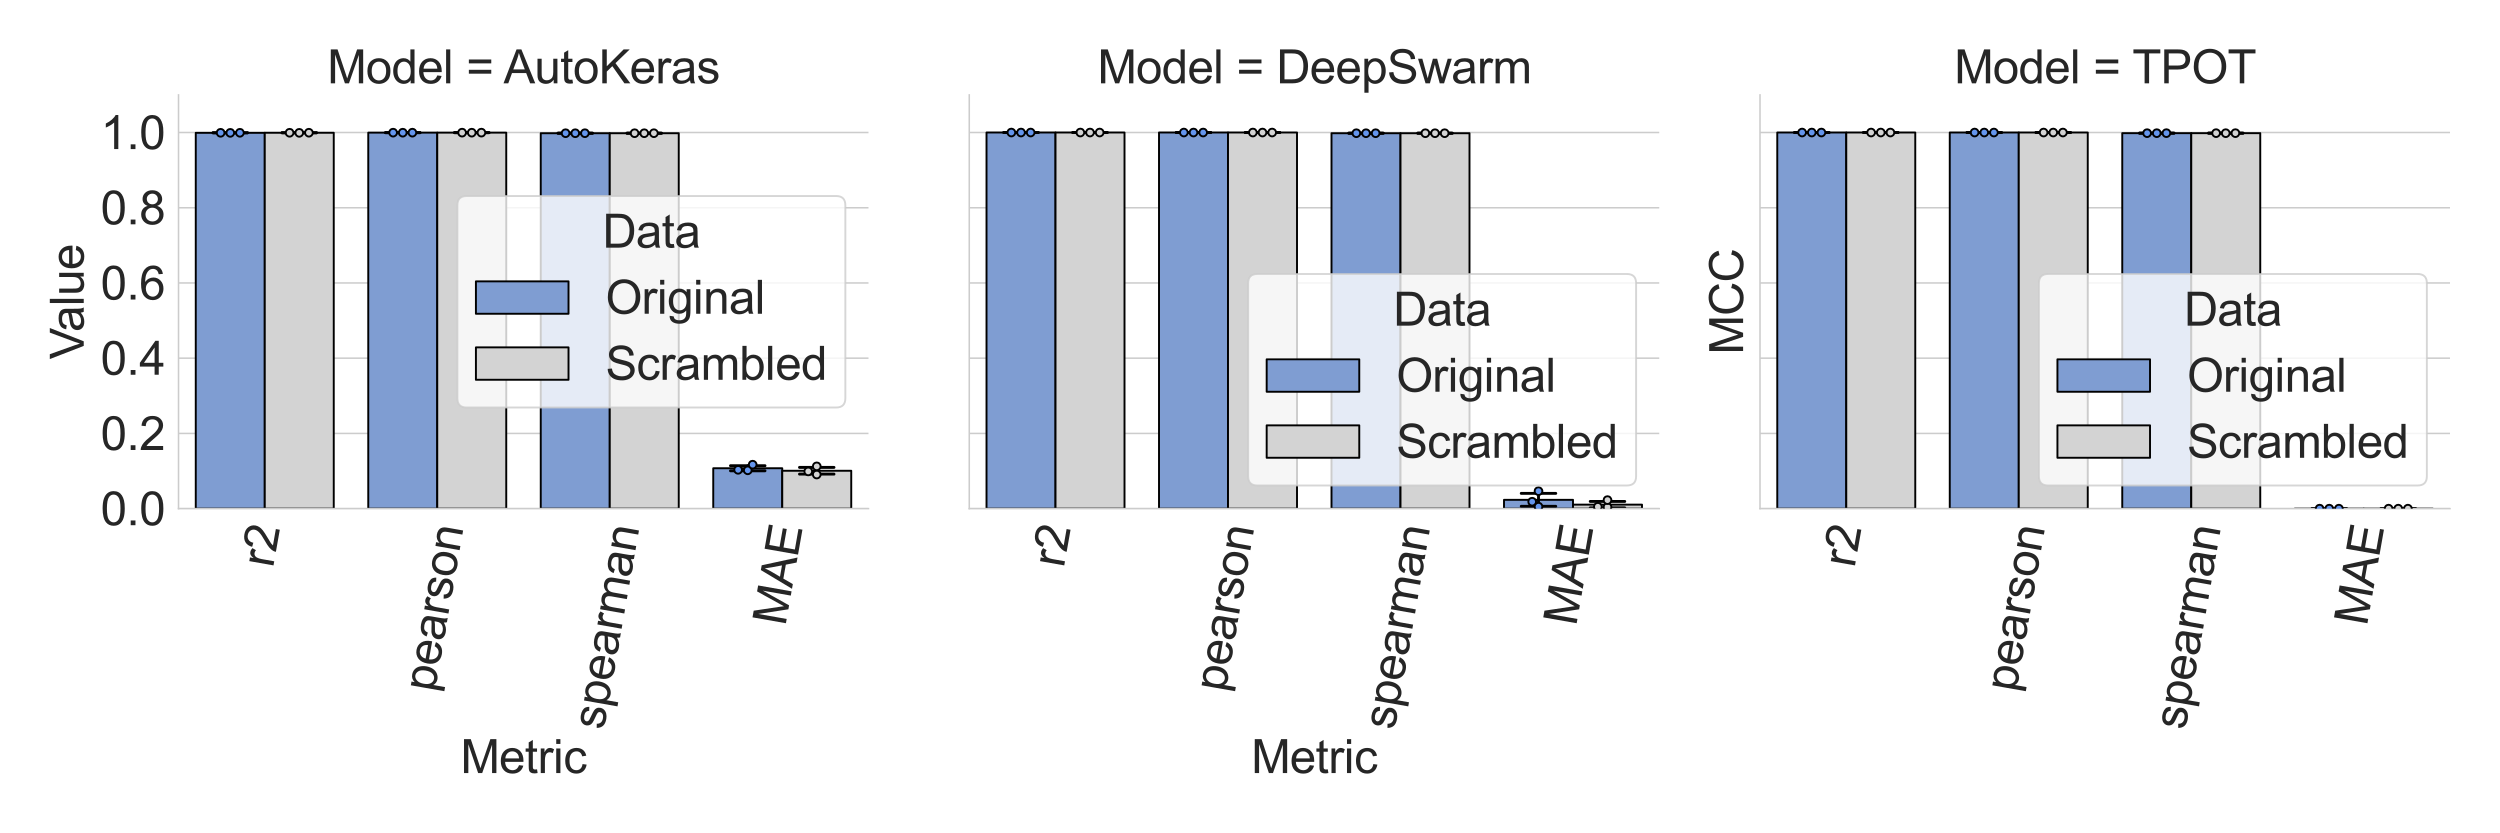 <?xml version="1.0" encoding="utf-8" standalone="no"?>
<!DOCTYPE svg PUBLIC "-//W3C//DTD SVG 1.1//EN"
  "http://www.w3.org/Graphics/SVG/1.1/DTD/svg11.dtd">
<svg height="432pt" version="1.1" viewBox="0 0 1296 432" width="1296pt" xmlns="http://www.w3.org/2000/svg" xmlns:xlink="http://www.w3.org/1999/xlink">
 <defs>
  <style type="text/css">*{stroke-linecap:butt;stroke-linejoin:round;}</style>
 </defs>
 <g id="figure_1">
  <g id="patch_1">
   <path d="M 0 432 
L 1296 432 
L 1296 0 
L 0 0 
z
" style="fill:#ffffff;"/>
  </g>
  <g id="axes_1">
   <g id="patch_2">
    <path d="M 92.54 263.677 
L 450.227 263.677 
L 450.227 49.2 
L 92.54 49.2 
z
" style="fill:#ffffff;"/>
   </g>
   <g id="matplotlib.axis_1">
    <g id="xtick_1">
     <g id="text_1">
      <!-- r2 -->
      <g style="fill:#262626;" transform="translate(141.508 294.674)rotate(-80)scale(0.24 -0.24)">
       <defs>
        <path d="M 416 0 
L 416 3319 
L 922 3319 
L 922 2816 
Q 1116 3169 1280 3281 
Q 1444 3394 1641 3394 
Q 1925 3394 2219 3213 
L 2025 2691 
Q 1819 2813 1613 2813 
Q 1428 2813 1281 2702 
Q 1134 2591 1072 2394 
Q 978 2094 978 1738 
L 978 0 
L 416 0 
z
" id="ArialMT-72" transform="scale(0.016)"/>
        <path d="M 3222 541 
L 3222 0 
L 194 0 
Q 188 203 259 391 
Q 375 700 629 1000 
Q 884 1300 1366 1694 
Q 2113 2306 2375 2664 
Q 2638 3022 2638 3341 
Q 2638 3675 2398 3904 
Q 2159 4134 1775 4134 
Q 1369 4134 1125 3890 
Q 881 3647 878 3216 
L 300 3275 
Q 359 3922 746 4261 
Q 1134 4600 1788 4600 
Q 2447 4600 2831 4234 
Q 3216 3869 3216 3328 
Q 3216 3053 3103 2787 
Q 2991 2522 2730 2228 
Q 2469 1934 1863 1422 
Q 1356 997 1212 845 
Q 1069 694 975 541 
L 3222 541 
z
" id="ArialMT-32" transform="scale(0.016)"/>
       </defs>
       <use xlink:href="#ArialMT-72"/>
       <use x="33.301" xlink:href="#ArialMT-32"/>
      </g>
     </g>
    </g>
    <g id="xtick_2">
     <g id="text_2">
      <!-- pearson -->
      <g style="fill:#262626;" transform="translate(225.253 359.065)rotate(-80)scale(0.24 -0.24)">
       <defs>
        <path d="M 422 -1272 
L 422 3319 
L 934 3319 
L 934 2888 
Q 1116 3141 1344 3267 
Q 1572 3394 1897 3394 
Q 2322 3394 2647 3175 
Q 2972 2956 3137 2557 
Q 3303 2159 3303 1684 
Q 3303 1175 3120 767 
Q 2938 359 2589 142 
Q 2241 -75 1856 -75 
Q 1575 -75 1351 44 
Q 1128 163 984 344 
L 984 -1272 
L 422 -1272 
z
M 931 1641 
Q 931 1000 1190 694 
Q 1450 388 1819 388 
Q 2194 388 2461 705 
Q 2728 1022 2728 1688 
Q 2728 2322 2467 2637 
Q 2206 2953 1844 2953 
Q 1484 2953 1207 2617 
Q 931 2281 931 1641 
z
" id="ArialMT-70" transform="scale(0.016)"/>
        <path d="M 2694 1069 
L 3275 997 
Q 3138 488 2766 206 
Q 2394 -75 1816 -75 
Q 1088 -75 661 373 
Q 234 822 234 1631 
Q 234 2469 665 2931 
Q 1097 3394 1784 3394 
Q 2450 3394 2872 2941 
Q 3294 2488 3294 1666 
Q 3294 1616 3291 1516 
L 816 1516 
Q 847 969 1125 678 
Q 1403 388 1819 388 
Q 2128 388 2347 550 
Q 2566 713 2694 1069 
z
M 847 1978 
L 2700 1978 
Q 2663 2397 2488 2606 
Q 2219 2931 1791 2931 
Q 1403 2931 1139 2672 
Q 875 2413 847 1978 
z
" id="ArialMT-65" transform="scale(0.016)"/>
        <path d="M 2588 409 
Q 2275 144 1986 34 
Q 1697 -75 1366 -75 
Q 819 -75 525 192 
Q 231 459 231 875 
Q 231 1119 342 1320 
Q 453 1522 633 1644 
Q 813 1766 1038 1828 
Q 1203 1872 1538 1913 
Q 2219 1994 2541 2106 
Q 2544 2222 2544 2253 
Q 2544 2597 2384 2738 
Q 2169 2928 1744 2928 
Q 1347 2928 1158 2789 
Q 969 2650 878 2297 
L 328 2372 
Q 403 2725 575 2942 
Q 747 3159 1072 3276 
Q 1397 3394 1825 3394 
Q 2250 3394 2515 3294 
Q 2781 3194 2906 3042 
Q 3031 2891 3081 2659 
Q 3109 2516 3109 2141 
L 3109 1391 
Q 3109 606 3145 398 
Q 3181 191 3288 0 
L 2700 0 
Q 2613 175 2588 409 
z
M 2541 1666 
Q 2234 1541 1622 1453 
Q 1275 1403 1131 1340 
Q 988 1278 909 1158 
Q 831 1038 831 891 
Q 831 666 1001 516 
Q 1172 366 1500 366 
Q 1825 366 2078 508 
Q 2331 650 2450 897 
Q 2541 1088 2541 1459 
L 2541 1666 
z
" id="ArialMT-61" transform="scale(0.016)"/>
        <path d="M 197 991 
L 753 1078 
Q 800 744 1014 566 
Q 1228 388 1613 388 
Q 2000 388 2187 545 
Q 2375 703 2375 916 
Q 2375 1106 2209 1216 
Q 2094 1291 1634 1406 
Q 1016 1563 777 1677 
Q 538 1791 414 1992 
Q 291 2194 291 2438 
Q 291 2659 392 2848 
Q 494 3038 669 3163 
Q 800 3259 1026 3326 
Q 1253 3394 1513 3394 
Q 1903 3394 2198 3281 
Q 2494 3169 2634 2976 
Q 2775 2784 2828 2463 
L 2278 2388 
Q 2241 2644 2061 2787 
Q 1881 2931 1553 2931 
Q 1166 2931 1000 2803 
Q 834 2675 834 2503 
Q 834 2394 903 2306 
Q 972 2216 1119 2156 
Q 1203 2125 1616 2013 
Q 2213 1853 2448 1751 
Q 2684 1650 2818 1456 
Q 2953 1263 2953 975 
Q 2953 694 2789 445 
Q 2625 197 2315 61 
Q 2006 -75 1616 -75 
Q 969 -75 630 194 
Q 291 463 197 991 
z
" id="ArialMT-73" transform="scale(0.016)"/>
        <path d="M 213 1659 
Q 213 2581 725 3025 
Q 1153 3394 1769 3394 
Q 2453 3394 2887 2945 
Q 3322 2497 3322 1706 
Q 3322 1066 3130 698 
Q 2938 331 2570 128 
Q 2203 -75 1769 -75 
Q 1072 -75 642 372 
Q 213 819 213 1659 
z
M 791 1659 
Q 791 1022 1069 705 
Q 1347 388 1769 388 
Q 2188 388 2466 706 
Q 2744 1025 2744 1678 
Q 2744 2294 2464 2611 
Q 2184 2928 1769 2928 
Q 1347 2928 1069 2612 
Q 791 2297 791 1659 
z
" id="ArialMT-6f" transform="scale(0.016)"/>
        <path d="M 422 0 
L 422 3319 
L 928 3319 
L 928 2847 
Q 1294 3394 1984 3394 
Q 2284 3394 2536 3286 
Q 2788 3178 2913 3003 
Q 3038 2828 3088 2588 
Q 3119 2431 3119 2041 
L 3119 0 
L 2556 0 
L 2556 2019 
Q 2556 2363 2490 2533 
Q 2425 2703 2258 2804 
Q 2091 2906 1866 2906 
Q 1506 2906 1245 2678 
Q 984 2450 984 1813 
L 984 0 
L 422 0 
z
" id="ArialMT-6e" transform="scale(0.016)"/>
       </defs>
       <use xlink:href="#ArialMT-70"/>
       <use x="55.615" xlink:href="#ArialMT-65"/>
       <use x="111.23" xlink:href="#ArialMT-61"/>
       <use x="166.846" xlink:href="#ArialMT-72"/>
       <use x="200.146" xlink:href="#ArialMT-73"/>
       <use x="250.146" xlink:href="#ArialMT-6f"/>
       <use x="305.762" xlink:href="#ArialMT-6e"/>
      </g>
     </g>
    </g>
    <g id="xtick_3">
     <g id="text_3">
      <!-- spearman -->
      <g style="fill:#262626;" transform="translate(312.939 378.753)rotate(-80)scale(0.24 -0.24)">
       <defs>
        <path d="M 422 0 
L 422 3319 
L 925 3319 
L 925 2853 
Q 1081 3097 1340 3245 
Q 1600 3394 1931 3394 
Q 2300 3394 2536 3241 
Q 2772 3088 2869 2813 
Q 3263 3394 3894 3394 
Q 4388 3394 4653 3120 
Q 4919 2847 4919 2278 
L 4919 0 
L 4359 0 
L 4359 2091 
Q 4359 2428 4304 2576 
Q 4250 2725 4106 2815 
Q 3963 2906 3769 2906 
Q 3419 2906 3187 2673 
Q 2956 2441 2956 1928 
L 2956 0 
L 2394 0 
L 2394 2156 
Q 2394 2531 2256 2718 
Q 2119 2906 1806 2906 
Q 1569 2906 1367 2781 
Q 1166 2656 1075 2415 
Q 984 2175 984 1722 
L 984 0 
L 422 0 
z
" id="ArialMT-6d" transform="scale(0.016)"/>
       </defs>
       <use xlink:href="#ArialMT-73"/>
       <use x="50" xlink:href="#ArialMT-70"/>
       <use x="105.615" xlink:href="#ArialMT-65"/>
       <use x="161.23" xlink:href="#ArialMT-61"/>
       <use x="216.846" xlink:href="#ArialMT-72"/>
       <use x="250.146" xlink:href="#ArialMT-6d"/>
       <use x="333.447" xlink:href="#ArialMT-61"/>
       <use x="389.062" xlink:href="#ArialMT-6e"/>
      </g>
     </g>
    </g>
    <g id="xtick_4">
     <g id="text_4">
      <!-- MAE -->
      <g style="fill:#262626;" transform="translate(407.11 324.879)rotate(-80)scale(0.24 -0.24)">
       <defs>
        <path d="M 475 0 
L 475 4581 
L 1388 4581 
L 2472 1338 
Q 2622 884 2691 659 
Q 2769 909 2934 1394 
L 4031 4581 
L 4847 4581 
L 4847 0 
L 4263 0 
L 4263 3834 
L 2931 0 
L 2384 0 
L 1059 3900 
L 1059 0 
L 475 0 
z
" id="ArialMT-4d" transform="scale(0.016)"/>
        <path d="M -9 0 
L 1750 4581 
L 2403 4581 
L 4278 0 
L 3588 0 
L 3053 1388 
L 1138 1388 
L 634 0 
L -9 0 
z
M 1313 1881 
L 2866 1881 
L 2388 3150 
Q 2169 3728 2063 4100 
Q 1975 3659 1816 3225 
L 1313 1881 
z
" id="ArialMT-41" transform="scale(0.016)"/>
        <path d="M 506 0 
L 506 4581 
L 3819 4581 
L 3819 4041 
L 1113 4041 
L 1113 2638 
L 3647 2638 
L 3647 2100 
L 1113 2100 
L 1113 541 
L 3925 541 
L 3925 0 
L 506 0 
z
" id="ArialMT-45" transform="scale(0.016)"/>
       </defs>
       <use xlink:href="#ArialMT-4d"/>
       <use x="83.301" xlink:href="#ArialMT-41"/>
       <use x="150" xlink:href="#ArialMT-45"/>
      </g>
     </g>
    </g>
    <g id="text_5">
     <!-- Metric -->
     <g style="fill:#262626;" transform="translate(238.719 400.76)scale(0.24 -0.24)">
      <defs>
       <path d="M 1650 503 
L 1731 6 
Q 1494 -44 1306 -44 
Q 1000 -44 831 53 
Q 663 150 594 308 
Q 525 466 525 972 
L 525 2881 
L 113 2881 
L 113 3319 
L 525 3319 
L 525 4141 
L 1084 4478 
L 1084 3319 
L 1650 3319 
L 1650 2881 
L 1084 2881 
L 1084 941 
Q 1084 700 1114 631 
Q 1144 563 1211 522 
Q 1278 481 1403 481 
Q 1497 481 1650 503 
z
" id="ArialMT-74" transform="scale(0.016)"/>
       <path d="M 425 3934 
L 425 4581 
L 988 4581 
L 988 3934 
L 425 3934 
z
M 425 0 
L 425 3319 
L 988 3319 
L 988 0 
L 425 0 
z
" id="ArialMT-69" transform="scale(0.016)"/>
       <path d="M 2588 1216 
L 3141 1144 
Q 3050 572 2676 248 
Q 2303 -75 1759 -75 
Q 1078 -75 664 370 
Q 250 816 250 1647 
Q 250 2184 428 2587 
Q 606 2991 970 3192 
Q 1334 3394 1763 3394 
Q 2303 3394 2647 3120 
Q 2991 2847 3088 2344 
L 2541 2259 
Q 2463 2594 2264 2762 
Q 2066 2931 1784 2931 
Q 1359 2931 1093 2626 
Q 828 2322 828 1663 
Q 828 994 1084 691 
Q 1341 388 1753 388 
Q 2084 388 2306 591 
Q 2528 794 2588 1216 
z
" id="ArialMT-63" transform="scale(0.016)"/>
      </defs>
      <use xlink:href="#ArialMT-4d"/>
      <use x="83.301" xlink:href="#ArialMT-65"/>
      <use x="138.916" xlink:href="#ArialMT-74"/>
      <use x="166.699" xlink:href="#ArialMT-72"/>
      <use x="200" xlink:href="#ArialMT-69"/>
      <use x="222.217" xlink:href="#ArialMT-63"/>
     </g>
    </g>
   </g>
   <g id="matplotlib.axis_2">
    <g id="ytick_1">
     <g id="line2d_1">
      <path clip-path="url(#pa1ecd1d114)" d="M 92.54 263.677 
L 450.227 263.677 
" style="fill:none;stroke:#cccccc;stroke-linecap:round;stroke-width:0.8;"/>
     </g>
     <g id="text_6">
      <!-- 0.0 -->
      <g style="fill:#262626;" transform="translate(52.18 272.267)scale(0.24 -0.24)">
       <defs>
        <path d="M 266 2259 
Q 266 3072 433 3567 
Q 600 4063 929 4331 
Q 1259 4600 1759 4600 
Q 2128 4600 2406 4451 
Q 2684 4303 2865 4023 
Q 3047 3744 3150 3342 
Q 3253 2941 3253 2259 
Q 3253 1453 3087 958 
Q 2922 463 2592 192 
Q 2263 -78 1759 -78 
Q 1097 -78 719 397 
Q 266 969 266 2259 
z
M 844 2259 
Q 844 1131 1108 757 
Q 1372 384 1759 384 
Q 2147 384 2411 759 
Q 2675 1134 2675 2259 
Q 2675 3391 2411 3762 
Q 2147 4134 1753 4134 
Q 1366 4134 1134 3806 
Q 844 3388 844 2259 
z
" id="ArialMT-30" transform="scale(0.016)"/>
        <path d="M 581 0 
L 581 641 
L 1222 641 
L 1222 0 
L 581 0 
z
" id="ArialMT-2e" transform="scale(0.016)"/>
       </defs>
       <use xlink:href="#ArialMT-30"/>
       <use x="55.615" xlink:href="#ArialMT-2e"/>
       <use x="83.398" xlink:href="#ArialMT-30"/>
      </g>
     </g>
    </g>
    <g id="ytick_2">
     <g id="line2d_2">
      <path clip-path="url(#pa1ecd1d114)" d="M 92.54 224.681 
L 450.227 224.681 
" style="fill:none;stroke:#cccccc;stroke-linecap:round;stroke-width:0.8;"/>
     </g>
     <g id="text_7">
      <!-- 0.2 -->
      <g style="fill:#262626;" transform="translate(52.18 233.271)scale(0.24 -0.24)">
       <use xlink:href="#ArialMT-30"/>
       <use x="55.615" xlink:href="#ArialMT-2e"/>
       <use x="83.398" xlink:href="#ArialMT-32"/>
      </g>
     </g>
    </g>
    <g id="ytick_3">
     <g id="line2d_3">
      <path clip-path="url(#pa1ecd1d114)" d="M 92.54 185.685 
L 450.227 185.685 
" style="fill:none;stroke:#cccccc;stroke-linecap:round;stroke-width:0.8;"/>
     </g>
     <g id="text_8">
      <!-- 0.4 -->
      <g style="fill:#262626;" transform="translate(52.18 194.275)scale(0.24 -0.24)">
       <defs>
        <path d="M 2069 0 
L 2069 1097 
L 81 1097 
L 81 1613 
L 2172 4581 
L 2631 4581 
L 2631 1613 
L 3250 1613 
L 3250 1097 
L 2631 1097 
L 2631 0 
L 2069 0 
z
M 2069 1613 
L 2069 3678 
L 634 1613 
L 2069 1613 
z
" id="ArialMT-34" transform="scale(0.016)"/>
       </defs>
       <use xlink:href="#ArialMT-30"/>
       <use x="55.615" xlink:href="#ArialMT-2e"/>
       <use x="83.398" xlink:href="#ArialMT-34"/>
      </g>
     </g>
    </g>
    <g id="ytick_4">
     <g id="line2d_4">
      <path clip-path="url(#pa1ecd1d114)" d="M 92.54 146.69 
L 450.227 146.69 
" style="fill:none;stroke:#cccccc;stroke-linecap:round;stroke-width:0.8;"/>
     </g>
     <g id="text_9">
      <!-- 0.6 -->
      <g style="fill:#262626;" transform="translate(52.18 155.279)scale(0.24 -0.24)">
       <defs>
        <path d="M 3184 3459 
L 2625 3416 
Q 2550 3747 2413 3897 
Q 2184 4138 1850 4138 
Q 1581 4138 1378 3988 
Q 1113 3794 959 3422 
Q 806 3050 800 2363 
Q 1003 2672 1297 2822 
Q 1591 2972 1913 2972 
Q 2475 2972 2870 2558 
Q 3266 2144 3266 1488 
Q 3266 1056 3080 686 
Q 2894 316 2569 119 
Q 2244 -78 1831 -78 
Q 1128 -78 684 439 
Q 241 956 241 2144 
Q 241 3472 731 4075 
Q 1159 4600 1884 4600 
Q 2425 4600 2770 4297 
Q 3116 3994 3184 3459 
z
M 888 1484 
Q 888 1194 1011 928 
Q 1134 663 1356 523 
Q 1578 384 1822 384 
Q 2178 384 2434 671 
Q 2691 959 2691 1453 
Q 2691 1928 2437 2201 
Q 2184 2475 1800 2475 
Q 1419 2475 1153 2201 
Q 888 1928 888 1484 
z
" id="ArialMT-36" transform="scale(0.016)"/>
       </defs>
       <use xlink:href="#ArialMT-30"/>
       <use x="55.615" xlink:href="#ArialMT-2e"/>
       <use x="83.398" xlink:href="#ArialMT-36"/>
      </g>
     </g>
    </g>
    <g id="ytick_5">
     <g id="line2d_5">
      <path clip-path="url(#pa1ecd1d114)" d="M 92.54 107.694 
L 450.227 107.694 
" style="fill:none;stroke:#cccccc;stroke-linecap:round;stroke-width:0.8;"/>
     </g>
     <g id="text_10">
      <!-- 0.8 -->
      <g style="fill:#262626;" transform="translate(52.18 116.283)scale(0.24 -0.24)">
       <defs>
        <path d="M 1131 2484 
Q 781 2613 612 2850 
Q 444 3088 444 3419 
Q 444 3919 803 4259 
Q 1163 4600 1759 4600 
Q 2359 4600 2725 4251 
Q 3091 3903 3091 3403 
Q 3091 3084 2923 2848 
Q 2756 2613 2416 2484 
Q 2838 2347 3058 2040 
Q 3278 1734 3278 1309 
Q 3278 722 2862 322 
Q 2447 -78 1769 -78 
Q 1091 -78 675 323 
Q 259 725 259 1325 
Q 259 1772 486 2073 
Q 713 2375 1131 2484 
z
M 1019 3438 
Q 1019 3113 1228 2906 
Q 1438 2700 1772 2700 
Q 2097 2700 2305 2904 
Q 2513 3109 2513 3406 
Q 2513 3716 2298 3927 
Q 2084 4138 1766 4138 
Q 1444 4138 1231 3931 
Q 1019 3725 1019 3438 
z
M 838 1322 
Q 838 1081 952 856 
Q 1066 631 1291 507 
Q 1516 384 1775 384 
Q 2178 384 2440 643 
Q 2703 903 2703 1303 
Q 2703 1709 2433 1975 
Q 2163 2241 1756 2241 
Q 1359 2241 1098 1978 
Q 838 1716 838 1322 
z
" id="ArialMT-38" transform="scale(0.016)"/>
       </defs>
       <use xlink:href="#ArialMT-30"/>
       <use x="55.615" xlink:href="#ArialMT-2e"/>
       <use x="83.398" xlink:href="#ArialMT-38"/>
      </g>
     </g>
    </g>
    <g id="ytick_6">
     <g id="line2d_6">
      <path clip-path="url(#pa1ecd1d114)" d="M 92.54 68.698 
L 450.227 68.698 
" style="fill:none;stroke:#cccccc;stroke-linecap:round;stroke-width:0.8;"/>
     </g>
     <g id="text_11">
      <!-- 1.0 -->
      <g style="fill:#262626;" transform="translate(52.18 77.287)scale(0.24 -0.24)">
       <defs>
        <path d="M 2384 0 
L 1822 0 
L 1822 3584 
Q 1619 3391 1289 3197 
Q 959 3003 697 2906 
L 697 3450 
Q 1169 3672 1522 3987 
Q 1875 4303 2022 4600 
L 2384 4600 
L 2384 0 
z
" id="ArialMT-31" transform="scale(0.016)"/>
       </defs>
       <use xlink:href="#ArialMT-31"/>
       <use x="55.615" xlink:href="#ArialMT-2e"/>
       <use x="83.398" xlink:href="#ArialMT-30"/>
      </g>
     </g>
    </g>
    <g id="text_12">
     <!-- Value -->
     <g style="fill:#262626;" transform="translate(43.41 186.244)rotate(-90)scale(0.24 -0.24)">
      <defs>
       <path d="M 1803 0 
L 28 4581 
L 684 4581 
L 1875 1253 
Q 2019 853 2116 503 
Q 2222 878 2363 1253 
L 3600 4581 
L 4219 4581 
L 2425 0 
L 1803 0 
z
" id="ArialMT-56" transform="scale(0.016)"/>
       <path d="M 409 0 
L 409 4581 
L 972 4581 
L 972 0 
L 409 0 
z
" id="ArialMT-6c" transform="scale(0.016)"/>
       <path d="M 2597 0 
L 2597 488 
Q 2209 -75 1544 -75 
Q 1250 -75 995 37 
Q 741 150 617 320 
Q 494 491 444 738 
Q 409 903 409 1263 
L 409 3319 
L 972 3319 
L 972 1478 
Q 972 1038 1006 884 
Q 1059 663 1231 536 
Q 1403 409 1656 409 
Q 1909 409 2131 539 
Q 2353 669 2445 892 
Q 2538 1116 2538 1541 
L 2538 3319 
L 3100 3319 
L 3100 0 
L 2597 0 
z
" id="ArialMT-75" transform="scale(0.016)"/>
      </defs>
      <use xlink:href="#ArialMT-56"/>
      <use x="59.324" xlink:href="#ArialMT-61"/>
      <use x="114.939" xlink:href="#ArialMT-6c"/>
      <use x="137.156" xlink:href="#ArialMT-75"/>
      <use x="192.771" xlink:href="#ArialMT-65"/>
     </g>
    </g>
   </g>
   <g id="PathCollection_1"/>
   <g id="PathCollection_2"/>
   <g id="patch_3">
    <path clip-path="url(#pa1ecd1d114)" d="M 101.482 263.677 
L 137.251 263.677 
L 137.251 68.845 
L 101.482 68.845 
z
" style="fill:#7f9dd2;stroke:#000000;stroke-linejoin:miter;"/>
   </g>
   <g id="patch_4">
    <path clip-path="url(#pa1ecd1d114)" d="M 190.904 263.677 
L 226.673 263.677 
L 226.673 68.771 
L 190.904 68.771 
z
" style="fill:#7f9dd2;stroke:#000000;stroke-linejoin:miter;"/>
   </g>
   <g id="patch_5">
    <path clip-path="url(#pa1ecd1d114)" d="M 280.325 263.677 
L 316.094 263.677 
L 316.094 69.053 
L 280.325 69.053 
z
" style="fill:#7f9dd2;stroke:#000000;stroke-linejoin:miter;"/>
   </g>
   <g id="patch_6">
    <path clip-path="url(#pa1ecd1d114)" d="M 369.747 263.677 
L 405.516 263.677 
L 405.516 242.747 
L 369.747 242.747 
z
" style="fill:#7f9dd2;stroke:#000000;stroke-linejoin:miter;"/>
   </g>
   <g id="patch_7">
    <path clip-path="url(#pa1ecd1d114)" d="M 137.251 263.677 
L 173.019 263.677 
L 173.019 68.826 
L 137.251 68.826 
z
" style="fill:#d3d3d3;stroke:#000000;stroke-linejoin:miter;"/>
   </g>
   <g id="patch_8">
    <path clip-path="url(#pa1ecd1d114)" d="M 226.673 263.677 
L 262.441 263.677 
L 262.441 68.762 
L 226.673 68.762 
z
" style="fill:#d3d3d3;stroke:#000000;stroke-linejoin:miter;"/>
   </g>
   <g id="patch_9">
    <path clip-path="url(#pa1ecd1d114)" d="M 316.094 263.677 
L 351.863 263.677 
L 351.863 69.053 
L 316.094 69.053 
z
" style="fill:#d3d3d3;stroke:#000000;stroke-linejoin:miter;"/>
   </g>
   <g id="patch_10">
    <path clip-path="url(#pa1ecd1d114)" d="M 405.516 263.677 
L 441.284 263.677 
L 441.284 244.04 
L 405.516 244.04 
z
" style="fill:#d3d3d3;stroke:#000000;stroke-linejoin:miter;"/>
   </g>
   <g id="line2d_7">
    <path clip-path="url(#pa1ecd1d114)" d="M 119.367 68.862 
L 119.367 68.827 
" style="fill:none;stroke:#000000;stroke-linecap:round;stroke-width:1.5;"/>
   </g>
   <g id="line2d_8">
    <path clip-path="url(#pa1ecd1d114)" d="M 110.424 68.862 
L 128.309 68.862 
" style="fill:none;stroke:#000000;stroke-linecap:round;stroke-width:1.5;"/>
   </g>
   <g id="line2d_9">
    <path clip-path="url(#pa1ecd1d114)" d="M 110.424 68.827 
L 128.309 68.827 
" style="fill:none;stroke:#000000;stroke-linecap:round;stroke-width:1.5;"/>
   </g>
   <g id="line2d_10">
    <path clip-path="url(#pa1ecd1d114)" d="M 208.788 68.78 
L 208.788 68.763 
" style="fill:none;stroke:#000000;stroke-linecap:round;stroke-width:1.5;"/>
   </g>
   <g id="line2d_11">
    <path clip-path="url(#pa1ecd1d114)" d="M 199.846 68.78 
L 217.73 68.78 
" style="fill:none;stroke:#000000;stroke-linecap:round;stroke-width:1.5;"/>
   </g>
   <g id="line2d_12">
    <path clip-path="url(#pa1ecd1d114)" d="M 199.846 68.763 
L 217.73 68.763 
" style="fill:none;stroke:#000000;stroke-linecap:round;stroke-width:1.5;"/>
   </g>
   <g id="line2d_13">
    <path clip-path="url(#pa1ecd1d114)" d="M 298.21 69.056 
L 298.21 69.049 
" style="fill:none;stroke:#000000;stroke-linecap:round;stroke-width:1.5;"/>
   </g>
   <g id="line2d_14">
    <path clip-path="url(#pa1ecd1d114)" d="M 289.268 69.056 
L 307.152 69.056 
" style="fill:none;stroke:#000000;stroke-linecap:round;stroke-width:1.5;"/>
   </g>
   <g id="line2d_15">
    <path clip-path="url(#pa1ecd1d114)" d="M 289.268 69.049 
L 307.152 69.049 
" style="fill:none;stroke:#000000;stroke-linecap:round;stroke-width:1.5;"/>
   </g>
   <g id="line2d_16">
    <path clip-path="url(#pa1ecd1d114)" d="M 387.632 244.068 
L 387.632 241.425 
" style="fill:none;stroke:#000000;stroke-linecap:round;stroke-width:1.5;"/>
   </g>
   <g id="line2d_17">
    <path clip-path="url(#pa1ecd1d114)" d="M 378.689 244.068 
L 396.574 244.068 
" style="fill:none;stroke:#000000;stroke-linecap:round;stroke-width:1.5;"/>
   </g>
   <g id="line2d_18">
    <path clip-path="url(#pa1ecd1d114)" d="M 378.689 241.425 
L 396.574 241.425 
" style="fill:none;stroke:#000000;stroke-linecap:round;stroke-width:1.5;"/>
   </g>
   <g id="line2d_19">
    <path clip-path="url(#pa1ecd1d114)" d="M 155.135 68.851 
L 155.135 68.802 
" style="fill:none;stroke:#000000;stroke-linecap:round;stroke-width:1.5;"/>
   </g>
   <g id="line2d_20">
    <path clip-path="url(#pa1ecd1d114)" d="M 146.193 68.851 
L 164.077 68.851 
" style="fill:none;stroke:#000000;stroke-linecap:round;stroke-width:1.5;"/>
   </g>
   <g id="line2d_21">
    <path clip-path="url(#pa1ecd1d114)" d="M 146.193 68.802 
L 164.077 68.802 
" style="fill:none;stroke:#000000;stroke-linecap:round;stroke-width:1.5;"/>
   </g>
   <g id="line2d_22">
    <path clip-path="url(#pa1ecd1d114)" d="M 244.557 68.774 
L 244.557 68.75 
" style="fill:none;stroke:#000000;stroke-linecap:round;stroke-width:1.5;"/>
   </g>
   <g id="line2d_23">
    <path clip-path="url(#pa1ecd1d114)" d="M 235.615 68.774 
L 253.499 68.774 
" style="fill:none;stroke:#000000;stroke-linecap:round;stroke-width:1.5;"/>
   </g>
   <g id="line2d_24">
    <path clip-path="url(#pa1ecd1d114)" d="M 235.615 68.75 
L 253.499 68.75 
" style="fill:none;stroke:#000000;stroke-linecap:round;stroke-width:1.5;"/>
   </g>
   <g id="line2d_25">
    <path clip-path="url(#pa1ecd1d114)" d="M 333.978 69.056 
L 333.978 69.049 
" style="fill:none;stroke:#000000;stroke-linecap:round;stroke-width:1.5;"/>
   </g>
   <g id="line2d_26">
    <path clip-path="url(#pa1ecd1d114)" d="M 325.036 69.056 
L 342.921 69.056 
" style="fill:none;stroke:#000000;stroke-linecap:round;stroke-width:1.5;"/>
   </g>
   <g id="line2d_27">
    <path clip-path="url(#pa1ecd1d114)" d="M 325.036 69.049 
L 342.921 69.049 
" style="fill:none;stroke:#000000;stroke-linecap:round;stroke-width:1.5;"/>
   </g>
   <g id="line2d_28">
    <path clip-path="url(#pa1ecd1d114)" d="M 423.4 245.783 
L 423.4 242.297 
" style="fill:none;stroke:#000000;stroke-linecap:round;stroke-width:1.5;"/>
   </g>
   <g id="line2d_29">
    <path clip-path="url(#pa1ecd1d114)" d="M 414.458 245.783 
L 432.342 245.783 
" style="fill:none;stroke:#000000;stroke-linecap:round;stroke-width:1.5;"/>
   </g>
   <g id="line2d_30">
    <path clip-path="url(#pa1ecd1d114)" d="M 414.458 242.297 
L 432.342 242.297 
" style="fill:none;stroke:#000000;stroke-linecap:round;stroke-width:1.5;"/>
   </g>
   <g id="patch_11">
    <path d="M 92.54 263.677 
L 92.54 49.2 
" style="fill:none;stroke:#cccccc;stroke-linecap:square;stroke-linejoin:miter;stroke-width:0.8;"/>
   </g>
   <g id="patch_12">
    <path d="M 92.54 263.677 
L 450.227 263.677 
" style="fill:none;stroke:#cccccc;stroke-linecap:square;stroke-linejoin:miter;stroke-width:0.8;"/>
   </g>
   <g id="PathCollection_3">
    <defs>
     <path d="M 0 2 
C 0.53 2 1.039 1.789 1.414 1.414 
C 1.789 1.039 2 0.53 2 -0 
C 2 -0.53 1.789 -1.039 1.414 -1.414 
C 1.039 -1.789 0.53 -2 0 -2 
C -0.53 -2 -1.039 -1.789 -1.414 -1.414 
C -1.789 -1.039 -2 -0.53 -2 0 
C -2 0.53 -1.789 1.039 -1.414 1.414 
C -1.039 1.789 -0.53 2 0 2 
z
" id="C0_0_ace484cec0"/>
    </defs>
    <g clip-path="url(#pa1ecd1d114)">
     <use style="fill:#6495ed;stroke:#000000;" x="119.367" xlink:href="#C0_0_ace484cec0" y="68.869"/>
    </g>
    <g clip-path="url(#pa1ecd1d114)">
     <use style="fill:#6495ed;stroke:#000000;" x="114.362" xlink:href="#C0_0_ace484cec0" y="68.834"/>
    </g>
    <g clip-path="url(#pa1ecd1d114)">
     <use style="fill:#6495ed;stroke:#000000;" x="124.371" xlink:href="#C0_0_ace484cec0" y="68.831"/>
    </g>
   </g>
   <g id="PathCollection_4">
    <defs>
     <path d="M 0 2 
C 0.53 2 1.039 1.789 1.414 1.414 
C 1.789 1.039 2 0.53 2 -0 
C 2 -0.53 1.789 -1.039 1.414 -1.414 
C 1.039 -1.789 0.53 -2 0 -2 
C -0.53 -2 -1.039 -1.789 -1.414 -1.414 
C -1.789 -1.039 -2 -0.53 -2 0 
C -2 0.53 -1.789 1.039 -1.414 1.414 
C -1.039 1.789 -0.53 2 0 2 
z
" id="C1_0_dd622e0c3c"/>
    </defs>
    <g clip-path="url(#pa1ecd1d114)">
     <use style="fill:#d3d3d3;stroke:#000000;" x="155.135" xlink:href="#C1_0_dd622e0c3c" y="68.859"/>
    </g>
    <g clip-path="url(#pa1ecd1d114)">
     <use style="fill:#d3d3d3;stroke:#000000;" x="150.131" xlink:href="#C1_0_dd622e0c3c" y="68.821"/>
    </g>
    <g clip-path="url(#pa1ecd1d114)">
     <use style="fill:#d3d3d3;stroke:#000000;" x="160.139" xlink:href="#C1_0_dd622e0c3c" y="68.799"/>
    </g>
   </g>
   <g id="PathCollection_5">
    <defs>
     <path d="M 0 2 
C 0.53 2 1.039 1.789 1.414 1.414 
C 1.789 1.039 2 0.53 2 -0 
C 2 -0.53 1.789 -1.039 1.414 -1.414 
C 1.039 -1.789 0.53 -2 0 -2 
C -0.53 -2 -1.039 -1.789 -1.414 -1.414 
C -1.789 -1.039 -2 -0.53 -2 0 
C -2 0.53 -1.789 1.039 -1.414 1.414 
C -1.039 1.789 -0.53 2 0 2 
z
" id="C2_0_2d92c1e6e7"/>
    </defs>
    <g clip-path="url(#pa1ecd1d114)">
     <use style="fill:#6495ed;stroke:#000000;" x="208.788" xlink:href="#C2_0_2d92c1e6e7" y="68.784"/>
    </g>
    <g clip-path="url(#pa1ecd1d114)">
     <use style="fill:#6495ed;stroke:#000000;" x="203.784" xlink:href="#C2_0_2d92c1e6e7" y="68.766"/>
    </g>
    <g clip-path="url(#pa1ecd1d114)">
     <use style="fill:#6495ed;stroke:#000000;" x="213.793" xlink:href="#C2_0_2d92c1e6e7" y="68.765"/>
    </g>
   </g>
   <g id="PathCollection_6">
    <defs>
     <path d="M 0 2 
C 0.53 2 1.039 1.789 1.414 1.414 
C 1.789 1.039 2 0.53 2 -0 
C 2 -0.53 1.789 -1.039 1.414 -1.414 
C 1.039 -1.789 0.53 -2 0 -2 
C -0.53 -2 -1.039 -1.789 -1.414 -1.414 
C -1.789 -1.039 -2 -0.53 -2 0 
C -2 0.53 -1.789 1.039 -1.414 1.414 
C -1.039 1.789 -0.53 2 0 2 
z
" id="C3_0_a476f257fa"/>
    </defs>
    <g clip-path="url(#pa1ecd1d114)">
     <use style="fill:#d3d3d3;stroke:#000000;" x="244.557" xlink:href="#C3_0_a476f257fa" y="68.778"/>
    </g>
    <g clip-path="url(#pa1ecd1d114)">
     <use style="fill:#d3d3d3;stroke:#000000;" x="239.552" xlink:href="#C3_0_a476f257fa" y="68.759"/>
    </g>
    <g clip-path="url(#pa1ecd1d114)">
     <use style="fill:#d3d3d3;stroke:#000000;" x="249.561" xlink:href="#C3_0_a476f257fa" y="68.749"/>
    </g>
   </g>
   <g id="PathCollection_7">
    <defs>
     <path d="M 0 2 
C 0.53 2 1.039 1.789 1.414 1.414 
C 1.789 1.039 2 0.53 2 -0 
C 2 -0.53 1.789 -1.039 1.414 -1.414 
C 1.039 -1.789 0.53 -2 0 -2 
C -0.53 -2 -1.039 -1.789 -1.414 -1.414 
C -1.789 -1.039 -2 -0.53 -2 0 
C -2 0.53 -1.789 1.039 -1.414 1.414 
C -1.039 1.789 -0.53 2 0 2 
z
" id="C4_0_daf8b34fa9"/>
    </defs>
    <g clip-path="url(#pa1ecd1d114)">
     <use style="fill:#6495ed;stroke:#000000;" x="298.21" xlink:href="#C4_0_daf8b34fa9" y="69.057"/>
    </g>
    <g clip-path="url(#pa1ecd1d114)">
     <use style="fill:#6495ed;stroke:#000000;" x="293.205" xlink:href="#C4_0_daf8b34fa9" y="69.052"/>
    </g>
    <g clip-path="url(#pa1ecd1d114)">
     <use style="fill:#6495ed;stroke:#000000;" x="303.214" xlink:href="#C4_0_daf8b34fa9" y="69.048"/>
    </g>
   </g>
   <g id="PathCollection_8">
    <defs>
     <path d="M 0 2 
C 0.53 2 1.039 1.789 1.414 1.414 
C 1.789 1.039 2 0.53 2 -0 
C 2 -0.53 1.789 -1.039 1.414 -1.414 
C 1.039 -1.789 0.53 -2 0 -2 
C -0.53 -2 -1.039 -1.789 -1.414 -1.414 
C -1.789 -1.039 -2 -0.53 -2 0 
C -2 0.53 -1.789 1.039 -1.414 1.414 
C -1.039 1.789 -0.53 2 0 2 
z
" id="C5_0_126f3239b8"/>
    </defs>
    <g clip-path="url(#pa1ecd1d114)">
     <use style="fill:#d3d3d3;stroke:#000000;" x="333.978" xlink:href="#C5_0_126f3239b8" y="69.058"/>
    </g>
    <g clip-path="url(#pa1ecd1d114)">
     <use style="fill:#d3d3d3;stroke:#000000;" x="328.974" xlink:href="#C5_0_126f3239b8" y="69.052"/>
    </g>
    <g clip-path="url(#pa1ecd1d114)">
     <use style="fill:#d3d3d3;stroke:#000000;" x="338.983" xlink:href="#C5_0_126f3239b8" y="69.048"/>
    </g>
   </g>
   <g id="PathCollection_9">
    <defs>
     <path d="M 0 2 
C 0.53 2 1.039 1.789 1.414 1.414 
C 1.789 1.039 2 0.53 2 -0 
C 2 -0.53 1.789 -1.039 1.414 -1.414 
C 1.039 -1.789 0.53 -2 0 -2 
C -0.53 -2 -1.039 -1.789 -1.414 -1.414 
C -1.789 -1.039 -2 -0.53 -2 0 
C -2 0.53 -1.789 1.039 -1.414 1.414 
C -1.039 1.789 -0.53 2 0 2 
z
" id="C6_0_508a89f47b"/>
    </defs>
    <g clip-path="url(#pa1ecd1d114)">
     <use style="fill:#6495ed;stroke:#000000;" x="387.632" xlink:href="#C6_0_508a89f47b" y="243.806"/>
    </g>
    <g clip-path="url(#pa1ecd1d114)">
     <use style="fill:#6495ed;stroke:#000000;" x="382.641" xlink:href="#C6_0_508a89f47b" y="243.551"/>
    </g>
    <g clip-path="url(#pa1ecd1d114)">
     <use style="fill:#6495ed;stroke:#000000;" x="390.185" xlink:href="#C6_0_508a89f47b" y="240.884"/>
    </g>
   </g>
   <g id="PathCollection_10">
    <defs>
     <path d="M 0 2 
C 0.53 2 1.039 1.789 1.414 1.414 
C 1.789 1.039 2 0.53 2 -0 
C 2 -0.53 1.789 -1.039 1.414 -1.414 
C 1.039 -1.789 0.53 -2 0 -2 
C -0.53 -2 -1.039 -1.789 -1.414 -1.414 
C -1.789 -1.039 -2 -0.53 -2 0 
C -2 0.53 -1.789 1.039 -1.414 1.414 
C -1.039 1.789 -0.53 2 0 2 
z
" id="C7_0_54c6a1744c"/>
    </defs>
    <g clip-path="url(#pa1ecd1d114)">
     <use style="fill:#d3d3d3;stroke:#000000;" x="423.4" xlink:href="#C7_0_54c6a1744c" y="245.989"/>
    </g>
    <g clip-path="url(#pa1ecd1d114)">
     <use style="fill:#d3d3d3;stroke:#000000;" x="418.998" xlink:href="#C7_0_54c6a1744c" y="244.372"/>
    </g>
    <g clip-path="url(#pa1ecd1d114)">
     <use style="fill:#d3d3d3;stroke:#000000;" x="423.4" xlink:href="#C7_0_54c6a1744c" y="241.758"/>
    </g>
   </g>
   <g id="text_13">
    <!-- Model = AutoKeras -->
    <g style="fill:#262626;" transform="translate(169.655 43.2)scale(0.24 -0.24)">
     <defs>
      <path d="M 2575 0 
L 2575 419 
Q 2259 -75 1647 -75 
Q 1250 -75 917 144 
Q 584 363 401 755 
Q 219 1147 219 1656 
Q 219 2153 384 2558 
Q 550 2963 881 3178 
Q 1213 3394 1622 3394 
Q 1922 3394 2156 3267 
Q 2391 3141 2538 2938 
L 2538 4581 
L 3097 4581 
L 3097 0 
L 2575 0 
z
M 797 1656 
Q 797 1019 1065 703 
Q 1334 388 1700 388 
Q 2069 388 2326 689 
Q 2584 991 2584 1609 
Q 2584 2291 2321 2609 
Q 2059 2928 1675 2928 
Q 1300 2928 1048 2622 
Q 797 2316 797 1656 
z
" id="ArialMT-64" transform="scale(0.016)"/>
      <path id="ArialMT-20" transform="scale(0.016)"/>
      <path d="M 3381 2694 
L 356 2694 
L 356 3219 
L 3381 3219 
L 3381 2694 
z
M 3381 1303 
L 356 1303 
L 356 1828 
L 3381 1828 
L 3381 1303 
z
" id="ArialMT-3d" transform="scale(0.016)"/>
      <path d="M 469 0 
L 469 4581 
L 1075 4581 
L 1075 2309 
L 3350 4581 
L 4172 4581 
L 2250 2725 
L 4256 0 
L 3456 0 
L 1825 2319 
L 1075 1588 
L 1075 0 
L 469 0 
z
" id="ArialMT-4b" transform="scale(0.016)"/>
     </defs>
     <use xlink:href="#ArialMT-4d"/>
     <use x="83.301" xlink:href="#ArialMT-6f"/>
     <use x="138.916" xlink:href="#ArialMT-64"/>
     <use x="194.531" xlink:href="#ArialMT-65"/>
     <use x="250.146" xlink:href="#ArialMT-6c"/>
     <use x="272.363" xlink:href="#ArialMT-20"/>
     <use x="300.146" xlink:href="#ArialMT-3d"/>
     <use x="358.545" xlink:href="#ArialMT-20"/>
     <use x="380.828" xlink:href="#ArialMT-41"/>
     <use x="447.527" xlink:href="#ArialMT-75"/>
     <use x="503.143" xlink:href="#ArialMT-74"/>
     <use x="530.926" xlink:href="#ArialMT-6f"/>
     <use x="586.541" xlink:href="#ArialMT-4b"/>
     <use x="653.24" xlink:href="#ArialMT-65"/>
     <use x="708.855" xlink:href="#ArialMT-72"/>
     <use x="742.156" xlink:href="#ArialMT-61"/>
     <use x="797.771" xlink:href="#ArialMT-73"/>
    </g>
   </g>
   <g id="legend_1">
    <g id="patch_13">
     <path d="M 241.918 211.256 
L 433.427 211.256 
Q 438.227 211.256 438.227 206.456 
L 438.227 106.421 
Q 438.227 101.621 433.427 101.621 
L 241.918 101.621 
Q 237.118 101.621 237.118 106.421 
L 237.118 206.456 
Q 237.118 211.256 241.918 211.256 
z
" style="fill:#ffffff;opacity:0.8;stroke:#cccccc;stroke-linejoin:miter;"/>
    </g>
    <g id="text_14">
     <!-- Data -->
     <g style="fill:#262626;" transform="translate(312.326 128.4)scale(0.24 -0.24)">
      <defs>
       <path d="M 494 0 
L 494 4581 
L 2072 4581 
Q 2606 4581 2888 4516 
Q 3281 4425 3559 4188 
Q 3922 3881 4101 3404 
Q 4281 2928 4281 2316 
Q 4281 1794 4159 1391 
Q 4038 988 3847 723 
Q 3656 459 3429 307 
Q 3203 156 2883 78 
Q 2563 0 2147 0 
L 494 0 
z
M 1100 541 
L 2078 541 
Q 2531 541 2789 625 
Q 3047 709 3200 863 
Q 3416 1078 3536 1442 
Q 3656 1806 3656 2325 
Q 3656 3044 3420 3430 
Q 3184 3816 2847 3947 
Q 2603 4041 2063 4041 
L 1100 4041 
L 1100 541 
z
" id="ArialMT-44" transform="scale(0.016)"/>
      </defs>
      <use xlink:href="#ArialMT-44"/>
      <use x="72.217" xlink:href="#ArialMT-61"/>
      <use x="127.832" xlink:href="#ArialMT-74"/>
      <use x="155.615" xlink:href="#ArialMT-61"/>
     </g>
    </g>
    <g id="patch_14">
     <path d="M 246.718 162.656 
L 294.718 162.656 
L 294.718 145.856 
L 246.718 145.856 
z
" style="fill:#7f9dd2;stroke:#000000;stroke-linejoin:miter;"/>
    </g>
    <g id="text_15">
     <!-- Original -->
     <g style="fill:#262626;" transform="translate(313.918 162.656)scale(0.24 -0.24)">
      <defs>
       <path d="M 309 2231 
Q 309 3372 921 4017 
Q 1534 4663 2503 4663 
Q 3138 4663 3647 4359 
Q 4156 4056 4423 3514 
Q 4691 2972 4691 2284 
Q 4691 1588 4409 1038 
Q 4128 488 3612 205 
Q 3097 -78 2500 -78 
Q 1853 -78 1343 234 
Q 834 547 571 1087 
Q 309 1628 309 2231 
z
M 934 2222 
Q 934 1394 1379 917 
Q 1825 441 2497 441 
Q 3181 441 3623 922 
Q 4066 1403 4066 2288 
Q 4066 2847 3877 3264 
Q 3688 3681 3323 3911 
Q 2959 4141 2506 4141 
Q 1863 4141 1398 3698 
Q 934 3256 934 2222 
z
" id="ArialMT-4f" transform="scale(0.016)"/>
       <path d="M 319 -275 
L 866 -356 
Q 900 -609 1056 -725 
Q 1266 -881 1628 -881 
Q 2019 -881 2231 -725 
Q 2444 -569 2519 -288 
Q 2563 -116 2559 434 
Q 2191 0 1641 0 
Q 956 0 581 494 
Q 206 988 206 1678 
Q 206 2153 378 2554 
Q 550 2956 876 3175 
Q 1203 3394 1644 3394 
Q 2231 3394 2613 2919 
L 2613 3319 
L 3131 3319 
L 3131 450 
Q 3131 -325 2973 -648 
Q 2816 -972 2473 -1159 
Q 2131 -1347 1631 -1347 
Q 1038 -1347 672 -1080 
Q 306 -813 319 -275 
z
M 784 1719 
Q 784 1066 1043 766 
Q 1303 466 1694 466 
Q 2081 466 2343 764 
Q 2606 1063 2606 1700 
Q 2606 2309 2336 2618 
Q 2066 2928 1684 2928 
Q 1309 2928 1046 2623 
Q 784 2319 784 1719 
z
" id="ArialMT-67" transform="scale(0.016)"/>
      </defs>
      <use xlink:href="#ArialMT-4f"/>
      <use x="77.783" xlink:href="#ArialMT-72"/>
      <use x="111.084" xlink:href="#ArialMT-69"/>
      <use x="133.301" xlink:href="#ArialMT-67"/>
      <use x="188.916" xlink:href="#ArialMT-69"/>
      <use x="211.133" xlink:href="#ArialMT-6e"/>
      <use x="266.748" xlink:href="#ArialMT-61"/>
      <use x="322.363" xlink:href="#ArialMT-6c"/>
     </g>
    </g>
    <g id="patch_15">
     <path d="M 246.718 196.886 
L 294.718 196.886 
L 294.718 180.086 
L 246.718 180.086 
z
" style="fill:#d3d3d3;stroke:#000000;stroke-linejoin:miter;"/>
    </g>
    <g id="text_16">
     <!-- Scrambled -->
     <g style="fill:#262626;" transform="translate(313.918 196.886)scale(0.24 -0.24)">
      <defs>
       <path d="M 288 1472 
L 859 1522 
Q 900 1178 1048 958 
Q 1197 738 1509 602 
Q 1822 466 2213 466 
Q 2559 466 2825 569 
Q 3091 672 3220 851 
Q 3350 1031 3350 1244 
Q 3350 1459 3225 1620 
Q 3100 1781 2813 1891 
Q 2628 1963 1997 2114 
Q 1366 2266 1113 2400 
Q 784 2572 623 2826 
Q 463 3081 463 3397 
Q 463 3744 659 4045 
Q 856 4347 1234 4503 
Q 1613 4659 2075 4659 
Q 2584 4659 2973 4495 
Q 3363 4331 3572 4012 
Q 3781 3694 3797 3291 
L 3216 3247 
Q 3169 3681 2898 3903 
Q 2628 4125 2100 4125 
Q 1550 4125 1298 3923 
Q 1047 3722 1047 3438 
Q 1047 3191 1225 3031 
Q 1400 2872 2139 2705 
Q 2878 2538 3153 2413 
Q 3553 2228 3743 1945 
Q 3934 1663 3934 1294 
Q 3934 928 3725 604 
Q 3516 281 3123 101 
Q 2731 -78 2241 -78 
Q 1619 -78 1198 103 
Q 778 284 539 648 
Q 300 1013 288 1472 
z
" id="ArialMT-53" transform="scale(0.016)"/>
       <path d="M 941 0 
L 419 0 
L 419 4581 
L 981 4581 
L 981 2947 
Q 1338 3394 1891 3394 
Q 2197 3394 2470 3270 
Q 2744 3147 2920 2923 
Q 3097 2700 3197 2384 
Q 3297 2069 3297 1709 
Q 3297 856 2875 390 
Q 2453 -75 1863 -75 
Q 1275 -75 941 416 
L 941 0 
z
M 934 1684 
Q 934 1088 1097 822 
Q 1363 388 1816 388 
Q 2184 388 2453 708 
Q 2722 1028 2722 1663 
Q 2722 2313 2464 2622 
Q 2206 2931 1841 2931 
Q 1472 2931 1203 2611 
Q 934 2291 934 1684 
z
" id="ArialMT-62" transform="scale(0.016)"/>
      </defs>
      <use xlink:href="#ArialMT-53"/>
      <use x="66.699" xlink:href="#ArialMT-63"/>
      <use x="116.699" xlink:href="#ArialMT-72"/>
      <use x="150" xlink:href="#ArialMT-61"/>
      <use x="205.615" xlink:href="#ArialMT-6d"/>
      <use x="288.916" xlink:href="#ArialMT-62"/>
      <use x="344.531" xlink:href="#ArialMT-6c"/>
      <use x="366.748" xlink:href="#ArialMT-65"/>
      <use x="422.363" xlink:href="#ArialMT-64"/>
     </g>
    </g>
   </g>
  </g>
  <g id="axes_2">
   <g id="patch_16">
    <path d="M 502.467 263.677 
L 860.153 263.677 
L 860.153 49.2 
L 502.467 49.2 
z
" style="fill:#ffffff;"/>
   </g>
   <g id="matplotlib.axis_3">
    <g id="xtick_5">
     <g id="text_17">
      <!-- r2 -->
      <g style="fill:#262626;" transform="translate(551.435 294.674)rotate(-80)scale(0.24 -0.24)">
       <use xlink:href="#ArialMT-72"/>
       <use x="33.301" xlink:href="#ArialMT-32"/>
      </g>
     </g>
    </g>
    <g id="xtick_6">
     <g id="text_18">
      <!-- pearson -->
      <g style="fill:#262626;" transform="translate(635.18 359.065)rotate(-80)scale(0.24 -0.24)">
       <use xlink:href="#ArialMT-70"/>
       <use x="55.615" xlink:href="#ArialMT-65"/>
       <use x="111.23" xlink:href="#ArialMT-61"/>
       <use x="166.846" xlink:href="#ArialMT-72"/>
       <use x="200.146" xlink:href="#ArialMT-73"/>
       <use x="250.146" xlink:href="#ArialMT-6f"/>
       <use x="305.762" xlink:href="#ArialMT-6e"/>
      </g>
     </g>
    </g>
    <g id="xtick_7">
     <g id="text_19">
      <!-- spearman -->
      <g style="fill:#262626;" transform="translate(722.866 378.753)rotate(-80)scale(0.24 -0.24)">
       <use xlink:href="#ArialMT-73"/>
       <use x="50" xlink:href="#ArialMT-70"/>
       <use x="105.615" xlink:href="#ArialMT-65"/>
       <use x="161.23" xlink:href="#ArialMT-61"/>
       <use x="216.846" xlink:href="#ArialMT-72"/>
       <use x="250.146" xlink:href="#ArialMT-6d"/>
       <use x="333.447" xlink:href="#ArialMT-61"/>
       <use x="389.062" xlink:href="#ArialMT-6e"/>
      </g>
     </g>
    </g>
    <g id="xtick_8">
     <g id="text_20">
      <!-- MAE -->
      <g style="fill:#262626;" transform="translate(817.037 324.879)rotate(-80)scale(0.24 -0.24)">
       <use xlink:href="#ArialMT-4d"/>
       <use x="83.301" xlink:href="#ArialMT-41"/>
       <use x="150" xlink:href="#ArialMT-45"/>
      </g>
     </g>
    </g>
    <g id="text_21">
     <!-- Metric -->
     <g style="fill:#262626;" transform="translate(648.646 400.76)scale(0.24 -0.24)">
      <use xlink:href="#ArialMT-4d"/>
      <use x="83.301" xlink:href="#ArialMT-65"/>
      <use x="138.916" xlink:href="#ArialMT-74"/>
      <use x="166.699" xlink:href="#ArialMT-72"/>
      <use x="200" xlink:href="#ArialMT-69"/>
      <use x="222.217" xlink:href="#ArialMT-63"/>
     </g>
    </g>
   </g>
   <g id="matplotlib.axis_4">
    <g id="ytick_7">
     <g id="line2d_31">
      <path clip-path="url(#p4178501237)" d="M 502.467 263.677 
L 860.153 263.677 
" style="fill:none;stroke:#cccccc;stroke-linecap:round;stroke-width:0.8;"/>
     </g>
    </g>
    <g id="ytick_8">
     <g id="line2d_32">
      <path clip-path="url(#p4178501237)" d="M 502.467 224.681 
L 860.153 224.681 
" style="fill:none;stroke:#cccccc;stroke-linecap:round;stroke-width:0.8;"/>
     </g>
    </g>
    <g id="ytick_9">
     <g id="line2d_33">
      <path clip-path="url(#p4178501237)" d="M 502.467 185.685 
L 860.153 185.685 
" style="fill:none;stroke:#cccccc;stroke-linecap:round;stroke-width:0.8;"/>
     </g>
    </g>
    <g id="ytick_10">
     <g id="line2d_34">
      <path clip-path="url(#p4178501237)" d="M 502.467 146.69 
L 860.153 146.69 
" style="fill:none;stroke:#cccccc;stroke-linecap:round;stroke-width:0.8;"/>
     </g>
    </g>
    <g id="ytick_11">
     <g id="line2d_35">
      <path clip-path="url(#p4178501237)" d="M 502.467 107.694 
L 860.153 107.694 
" style="fill:none;stroke:#cccccc;stroke-linecap:round;stroke-width:0.8;"/>
     </g>
    </g>
    <g id="ytick_12">
     <g id="line2d_36">
      <path clip-path="url(#p4178501237)" d="M 502.467 68.698 
L 860.153 68.698 
" style="fill:none;stroke:#cccccc;stroke-linecap:round;stroke-width:0.8;"/>
     </g>
    </g>
   </g>
   <g id="PathCollection_11"/>
   <g id="PathCollection_12"/>
   <g id="patch_17">
    <path clip-path="url(#p4178501237)" d="M 511.409 263.677 
L 547.178 263.677 
L 547.178 68.699 
L 511.409 68.699 
z
" style="fill:#7f9dd2;stroke:#000000;stroke-linejoin:miter;"/>
   </g>
   <g id="patch_18">
    <path clip-path="url(#p4178501237)" d="M 600.831 263.677 
L 636.599 263.677 
L 636.599 68.699 
L 600.831 68.699 
z
" style="fill:#7f9dd2;stroke:#000000;stroke-linejoin:miter;"/>
   </g>
   <g id="patch_19">
    <path clip-path="url(#p4178501237)" d="M 690.252 263.677 
L 726.021 263.677 
L 726.021 69.053 
L 690.252 69.053 
z
" style="fill:#7f9dd2;stroke:#000000;stroke-linejoin:miter;"/>
   </g>
   <g id="patch_20">
    <path clip-path="url(#p4178501237)" d="M 779.674 263.677 
L 815.442 263.677 
L 815.442 259.117 
L 779.674 259.117 
z
" style="fill:#7f9dd2;stroke:#000000;stroke-linejoin:miter;"/>
   </g>
   <g id="patch_21">
    <path clip-path="url(#p4178501237)" d="M 547.178 263.677 
L 582.946 263.677 
L 582.946 68.7 
L 547.178 68.7 
z
" style="fill:#d3d3d3;stroke:#000000;stroke-linejoin:miter;"/>
   </g>
   <g id="patch_22">
    <path clip-path="url(#p4178501237)" d="M 636.599 263.677 
L 672.368 263.677 
L 672.368 68.699 
L 636.599 68.699 
z
" style="fill:#d3d3d3;stroke:#000000;stroke-linejoin:miter;"/>
   </g>
   <g id="patch_23">
    <path clip-path="url(#p4178501237)" d="M 726.021 263.677 
L 761.789 263.677 
L 761.789 69.053 
L 726.021 69.053 
z
" style="fill:#d3d3d3;stroke:#000000;stroke-linejoin:miter;"/>
   </g>
   <g id="patch_24">
    <path clip-path="url(#p4178501237)" d="M 815.442 263.677 
L 851.211 263.677 
L 851.211 261.607 
L 815.442 261.607 
z
" style="fill:#d3d3d3;stroke:#000000;stroke-linejoin:miter;"/>
   </g>
   <g id="line2d_37">
    <path clip-path="url(#p4178501237)" d="M 529.293 68.701 
L 529.293 68.697 
" style="fill:none;stroke:#000000;stroke-linecap:round;stroke-width:1.5;"/>
   </g>
   <g id="line2d_38">
    <path clip-path="url(#p4178501237)" d="M 520.351 68.701 
L 538.235 68.701 
" style="fill:none;stroke:#000000;stroke-linecap:round;stroke-width:1.5;"/>
   </g>
   <g id="line2d_39">
    <path clip-path="url(#p4178501237)" d="M 520.351 68.697 
L 538.235 68.697 
" style="fill:none;stroke:#000000;stroke-linecap:round;stroke-width:1.5;"/>
   </g>
   <g id="line2d_40">
    <path clip-path="url(#p4178501237)" d="M 618.715 68.7 
L 618.715 68.698 
" style="fill:none;stroke:#000000;stroke-linecap:round;stroke-width:1.5;"/>
   </g>
   <g id="line2d_41">
    <path clip-path="url(#p4178501237)" d="M 609.773 68.7 
L 627.657 68.7 
" style="fill:none;stroke:#000000;stroke-linecap:round;stroke-width:1.5;"/>
   </g>
   <g id="line2d_42">
    <path clip-path="url(#p4178501237)" d="M 609.773 68.698 
L 627.657 68.698 
" style="fill:none;stroke:#000000;stroke-linecap:round;stroke-width:1.5;"/>
   </g>
   <g id="line2d_43">
    <path clip-path="url(#p4178501237)" d="M 708.136 69.055 
L 708.136 69.05 
" style="fill:none;stroke:#000000;stroke-linecap:round;stroke-width:1.5;"/>
   </g>
   <g id="line2d_44">
    <path clip-path="url(#p4178501237)" d="M 699.194 69.055 
L 717.079 69.055 
" style="fill:none;stroke:#000000;stroke-linecap:round;stroke-width:1.5;"/>
   </g>
   <g id="line2d_45">
    <path clip-path="url(#p4178501237)" d="M 699.194 69.05 
L 717.079 69.05 
" style="fill:none;stroke:#000000;stroke-linecap:round;stroke-width:1.5;"/>
   </g>
   <g id="line2d_46">
    <path clip-path="url(#p4178501237)" d="M 797.558 262.471 
L 797.558 255.764 
" style="fill:none;stroke:#000000;stroke-linecap:round;stroke-width:1.5;"/>
   </g>
   <g id="line2d_47">
    <path clip-path="url(#p4178501237)" d="M 788.616 262.471 
L 806.5 262.471 
" style="fill:none;stroke:#000000;stroke-linecap:round;stroke-width:1.5;"/>
   </g>
   <g id="line2d_48">
    <path clip-path="url(#p4178501237)" d="M 788.616 255.764 
L 806.5 255.764 
" style="fill:none;stroke:#000000;stroke-linecap:round;stroke-width:1.5;"/>
   </g>
   <g id="line2d_49">
    <path clip-path="url(#p4178501237)" d="M 565.062 68.702 
L 565.062 68.697 
" style="fill:none;stroke:#000000;stroke-linecap:round;stroke-width:1.5;"/>
   </g>
   <g id="line2d_50">
    <path clip-path="url(#p4178501237)" d="M 556.12 68.702 
L 574.004 68.702 
" style="fill:none;stroke:#000000;stroke-linecap:round;stroke-width:1.5;"/>
   </g>
   <g id="line2d_51">
    <path clip-path="url(#p4178501237)" d="M 556.12 68.697 
L 574.004 68.697 
" style="fill:none;stroke:#000000;stroke-linecap:round;stroke-width:1.5;"/>
   </g>
   <g id="line2d_52">
    <path clip-path="url(#p4178501237)" d="M 654.484 68.7 
L 654.484 68.698 
" style="fill:none;stroke:#000000;stroke-linecap:round;stroke-width:1.5;"/>
   </g>
   <g id="line2d_53">
    <path clip-path="url(#p4178501237)" d="M 645.541 68.7 
L 663.426 68.7 
" style="fill:none;stroke:#000000;stroke-linecap:round;stroke-width:1.5;"/>
   </g>
   <g id="line2d_54">
    <path clip-path="url(#p4178501237)" d="M 645.541 68.698 
L 663.426 68.698 
" style="fill:none;stroke:#000000;stroke-linecap:round;stroke-width:1.5;"/>
   </g>
   <g id="line2d_55">
    <path clip-path="url(#p4178501237)" d="M 743.905 69.055 
L 743.905 69.05 
" style="fill:none;stroke:#000000;stroke-linecap:round;stroke-width:1.5;"/>
   </g>
   <g id="line2d_56">
    <path clip-path="url(#p4178501237)" d="M 734.963 69.055 
L 752.847 69.055 
" style="fill:none;stroke:#000000;stroke-linecap:round;stroke-width:1.5;"/>
   </g>
   <g id="line2d_57">
    <path clip-path="url(#p4178501237)" d="M 734.963 69.05 
L 752.847 69.05 
" style="fill:none;stroke:#000000;stroke-linecap:round;stroke-width:1.5;"/>
   </g>
   <g id="line2d_58">
    <path clip-path="url(#p4178501237)" d="M 833.327 263.274 
L 833.327 259.94 
" style="fill:none;stroke:#000000;stroke-linecap:round;stroke-width:1.5;"/>
   </g>
   <g id="line2d_59">
    <path clip-path="url(#p4178501237)" d="M 824.385 263.274 
L 842.269 263.274 
" style="fill:none;stroke:#000000;stroke-linecap:round;stroke-width:1.5;"/>
   </g>
   <g id="line2d_60">
    <path clip-path="url(#p4178501237)" d="M 824.385 259.94 
L 842.269 259.94 
" style="fill:none;stroke:#000000;stroke-linecap:round;stroke-width:1.5;"/>
   </g>
   <g id="patch_25">
    <path d="M 502.467 263.677 
L 502.467 49.2 
" style="fill:none;stroke:#cccccc;stroke-linecap:square;stroke-linejoin:miter;stroke-width:0.8;"/>
   </g>
   <g id="patch_26">
    <path d="M 502.467 263.677 
L 860.153 263.677 
" style="fill:none;stroke:#cccccc;stroke-linecap:square;stroke-linejoin:miter;stroke-width:0.8;"/>
   </g>
   <g id="PathCollection_13">
    <defs>
     <path d="M 0 2 
C 0.53 2 1.039 1.789 1.414 1.414 
C 1.789 1.039 2 0.53 2 -0 
C 2 -0.53 1.789 -1.039 1.414 -1.414 
C 1.039 -1.789 0.53 -2 0 -2 
C -0.53 -2 -1.039 -1.789 -1.414 -1.414 
C -1.789 -1.039 -2 -0.53 -2 0 
C -2 0.53 -1.789 1.039 -1.414 1.414 
C -1.039 1.789 -0.53 2 0 2 
z
" id="C8_0_81fd92e096"/>
    </defs>
    <g clip-path="url(#p4178501237)">
     <use style="fill:#6495ed;stroke:#000000;" x="529.293" xlink:href="#C8_0_81fd92e096" y="68.702"/>
    </g>
    <g clip-path="url(#p4178501237)">
     <use style="fill:#6495ed;stroke:#000000;" x="524.289" xlink:href="#C8_0_81fd92e096" y="68.698"/>
    </g>
    <g clip-path="url(#p4178501237)">
     <use style="fill:#6495ed;stroke:#000000;" x="534.298" xlink:href="#C8_0_81fd92e096" y="68.698"/>
    </g>
   </g>
   <g id="PathCollection_14">
    <defs>
     <path d="M 0 2 
C 0.53 2 1.039 1.789 1.414 1.414 
C 1.789 1.039 2 0.53 2 -0 
C 2 -0.53 1.789 -1.039 1.414 -1.414 
C 1.039 -1.789 0.53 -2 0 -2 
C -0.53 -2 -1.039 -1.789 -1.414 -1.414 
C -1.789 -1.039 -2 -0.53 -2 0 
C -2 0.53 -1.789 1.039 -1.414 1.414 
C -1.039 1.789 -0.53 2 0 2 
z
" id="C9_0_ddc88c3d36"/>
    </defs>
    <g clip-path="url(#p4178501237)">
     <use style="fill:#d3d3d3;stroke:#000000;" x="565.062" xlink:href="#C9_0_ddc88c3d36" y="68.703"/>
    </g>
    <g clip-path="url(#p4178501237)">
     <use style="fill:#d3d3d3;stroke:#000000;" x="560.057" xlink:href="#C9_0_ddc88c3d36" y="68.698"/>
    </g>
    <g clip-path="url(#p4178501237)">
     <use style="fill:#d3d3d3;stroke:#000000;" x="570.066" xlink:href="#C9_0_ddc88c3d36" y="68.698"/>
    </g>
   </g>
   <g id="PathCollection_15">
    <defs>
     <path d="M 0 2 
C 0.53 2 1.039 1.789 1.414 1.414 
C 1.789 1.039 2 0.53 2 -0 
C 2 -0.53 1.789 -1.039 1.414 -1.414 
C 1.039 -1.789 0.53 -2 0 -2 
C -0.53 -2 -1.039 -1.789 -1.414 -1.414 
C -1.789 -1.039 -2 -0.53 -2 0 
C -2 0.53 -1.789 1.039 -1.414 1.414 
C -1.039 1.789 -0.53 2 0 2 
z
" id="Ca_0_6463d5f75f"/>
    </defs>
    <g clip-path="url(#p4178501237)">
     <use style="fill:#6495ed;stroke:#000000;" x="618.715" xlink:href="#Ca_0_6463d5f75f" y="68.7"/>
    </g>
    <g clip-path="url(#p4178501237)">
     <use style="fill:#6495ed;stroke:#000000;" x="613.71" xlink:href="#Ca_0_6463d5f75f" y="68.698"/>
    </g>
    <g clip-path="url(#p4178501237)">
     <use style="fill:#6495ed;stroke:#000000;" x="623.719" xlink:href="#Ca_0_6463d5f75f" y="68.698"/>
    </g>
   </g>
   <g id="PathCollection_16">
    <defs>
     <path d="M 0 2 
C 0.53 2 1.039 1.789 1.414 1.414 
C 1.789 1.039 2 0.53 2 -0 
C 2 -0.53 1.789 -1.039 1.414 -1.414 
C 1.039 -1.789 0.53 -2 0 -2 
C -0.53 -2 -1.039 -1.789 -1.414 -1.414 
C -1.789 -1.039 -2 -0.53 -2 0 
C -2 0.53 -1.789 1.039 -1.414 1.414 
C -1.039 1.789 -0.53 2 0 2 
z
" id="Cb_0_03e810dd36"/>
    </defs>
    <g clip-path="url(#p4178501237)">
     <use style="fill:#d3d3d3;stroke:#000000;" x="654.484" xlink:href="#Cb_0_03e810dd36" y="68.7"/>
    </g>
    <g clip-path="url(#p4178501237)">
     <use style="fill:#d3d3d3;stroke:#000000;" x="649.479" xlink:href="#Cb_0_03e810dd36" y="68.698"/>
    </g>
    <g clip-path="url(#p4178501237)">
     <use style="fill:#d3d3d3;stroke:#000000;" x="659.488" xlink:href="#Cb_0_03e810dd36" y="68.698"/>
    </g>
   </g>
   <g id="PathCollection_17">
    <defs>
     <path d="M 0 2 
C 0.53 2 1.039 1.789 1.414 1.414 
C 1.789 1.039 2 0.53 2 -0 
C 2 -0.53 1.789 -1.039 1.414 -1.414 
C 1.039 -1.789 0.53 -2 0 -2 
C -0.53 -2 -1.039 -1.789 -1.414 -1.414 
C -1.789 -1.039 -2 -0.53 -2 0 
C -2 0.53 -1.789 1.039 -1.414 1.414 
C -1.039 1.789 -0.53 2 0 2 
z
" id="Cc_0_4bddcb9119"/>
    </defs>
    <g clip-path="url(#p4178501237)">
     <use style="fill:#6495ed;stroke:#000000;" x="708.136" xlink:href="#Cc_0_4bddcb9119" y="69.055"/>
    </g>
    <g clip-path="url(#p4178501237)">
     <use style="fill:#6495ed;stroke:#000000;" x="703.132" xlink:href="#Cc_0_4bddcb9119" y="69.053"/>
    </g>
    <g clip-path="url(#p4178501237)">
     <use style="fill:#6495ed;stroke:#000000;" x="713.141" xlink:href="#Cc_0_4bddcb9119" y="69.049"/>
    </g>
   </g>
   <g id="PathCollection_18">
    <defs>
     <path d="M 0 2 
C 0.53 2 1.039 1.789 1.414 1.414 
C 1.789 1.039 2 0.53 2 -0 
C 2 -0.53 1.789 -1.039 1.414 -1.414 
C 1.039 -1.789 0.53 -2 0 -2 
C -0.53 -2 -1.039 -1.789 -1.414 -1.414 
C -1.789 -1.039 -2 -0.53 -2 0 
C -2 0.53 -1.789 1.039 -1.414 1.414 
C -1.039 1.789 -0.53 2 0 2 
z
" id="Cd_0_5746aedfef"/>
    </defs>
    <g clip-path="url(#p4178501237)">
     <use style="fill:#d3d3d3;stroke:#000000;" x="743.905" xlink:href="#Cd_0_5746aedfef" y="69.055"/>
    </g>
    <g clip-path="url(#p4178501237)">
     <use style="fill:#d3d3d3;stroke:#000000;" x="738.901" xlink:href="#Cd_0_5746aedfef" y="69.053"/>
    </g>
    <g clip-path="url(#p4178501237)">
     <use style="fill:#d3d3d3;stroke:#000000;" x="748.91" xlink:href="#Cd_0_5746aedfef" y="69.049"/>
    </g>
   </g>
   <g id="PathCollection_19">
    <defs>
     <path d="M 0 2 
C 0.53 2 1.039 1.789 1.414 1.414 
C 1.789 1.039 2 0.53 2 -0 
C 2 -0.53 1.789 -1.039 1.414 -1.414 
C 1.039 -1.789 0.53 -2 0 -2 
C -0.53 -2 -1.039 -1.789 -1.414 -1.414 
C -1.789 -1.039 -2 -0.53 -2 0 
C -2 0.53 -1.789 1.039 -1.414 1.414 
C -1.039 1.789 -0.53 2 0 2 
z
" id="Ce_0_3ee94f30f8"/>
    </defs>
    <g clip-path="url(#p4178501237)">
     <use style="fill:#6495ed;stroke:#000000;" x="797.558" xlink:href="#Ce_0_3ee94f30f8" y="262.653"/>
    </g>
    <g clip-path="url(#p4178501237)">
     <use style="fill:#6495ed;stroke:#000000;" x="794.277" xlink:href="#Ce_0_3ee94f30f8" y="260.087"/>
    </g>
    <g clip-path="url(#p4178501237)">
     <use style="fill:#6495ed;stroke:#000000;" x="797.558" xlink:href="#Ce_0_3ee94f30f8" y="254.613"/>
    </g>
   </g>
   <g id="PathCollection_20">
    <defs>
     <path d="M 0 2 
C 0.53 2 1.039 1.789 1.414 1.414 
C 1.789 1.039 2 0.53 2 -0 
C 2 -0.53 1.789 -1.039 1.414 -1.414 
C 1.039 -1.789 0.53 -2 0 -2 
C -0.53 -2 -1.039 -1.789 -1.414 -1.414 
C -1.789 -1.039 -2 -0.53 -2 0 
C -2 0.53 -1.789 1.039 -1.414 1.414 
C -1.039 1.789 -0.53 2 0 2 
z
" id="Cf_0_b9d1b58d90"/>
    </defs>
    <g clip-path="url(#p4178501237)">
     <use style="fill:#d3d3d3;stroke:#000000;" x="833.327" xlink:href="#Cf_0_b9d1b58d90" y="262.867"/>
    </g>
    <g clip-path="url(#p4178501237)">
     <use style="fill:#d3d3d3;stroke:#000000;" x="828.328" xlink:href="#Cf_0_b9d1b58d90" y="262.703"/>
    </g>
    <g clip-path="url(#p4178501237)">
     <use style="fill:#d3d3d3;stroke:#000000;" x="833.327" xlink:href="#Cf_0_b9d1b58d90" y="259.252"/>
    </g>
   </g>
   <g id="text_22">
    <!-- Model = DeepSwarm -->
    <g style="fill:#262626;" transform="translate(568.932 43.2)scale(0.24 -0.24)">
     <defs>
      <path d="M 1034 0 
L 19 3319 
L 600 3319 
L 1128 1403 
L 1325 691 
Q 1338 744 1497 1375 
L 2025 3319 
L 2603 3319 
L 3100 1394 
L 3266 759 
L 3456 1400 
L 4025 3319 
L 4572 3319 
L 3534 0 
L 2950 0 
L 2422 1988 
L 2294 2553 
L 1622 0 
L 1034 0 
z
" id="ArialMT-77" transform="scale(0.016)"/>
     </defs>
     <use xlink:href="#ArialMT-4d"/>
     <use x="83.301" xlink:href="#ArialMT-6f"/>
     <use x="138.916" xlink:href="#ArialMT-64"/>
     <use x="194.531" xlink:href="#ArialMT-65"/>
     <use x="250.146" xlink:href="#ArialMT-6c"/>
     <use x="272.363" xlink:href="#ArialMT-20"/>
     <use x="300.146" xlink:href="#ArialMT-3d"/>
     <use x="358.545" xlink:href="#ArialMT-20"/>
     <use x="386.328" xlink:href="#ArialMT-44"/>
     <use x="458.545" xlink:href="#ArialMT-65"/>
     <use x="514.16" xlink:href="#ArialMT-65"/>
     <use x="569.775" xlink:href="#ArialMT-70"/>
     <use x="625.391" xlink:href="#ArialMT-53"/>
     <use x="692.09" xlink:href="#ArialMT-77"/>
     <use x="764.307" xlink:href="#ArialMT-61"/>
     <use x="819.922" xlink:href="#ArialMT-72"/>
     <use x="853.223" xlink:href="#ArialMT-6d"/>
    </g>
   </g>
   <g id="legend_2">
    <g id="patch_27">
     <path d="M 651.845 251.677 
L 843.353 251.677 
Q 848.153 251.677 848.153 246.877 
L 848.153 146.842 
Q 848.153 142.042 843.353 142.042 
L 651.845 142.042 
Q 647.045 142.042 647.045 146.842 
L 647.045 246.877 
Q 647.045 251.677 651.845 251.677 
z
" style="fill:#ffffff;opacity:0.8;stroke:#cccccc;stroke-linejoin:miter;"/>
    </g>
    <g id="text_23">
     <!-- Data -->
     <g style="fill:#262626;" transform="translate(722.253 168.821)scale(0.24 -0.24)">
      <use xlink:href="#ArialMT-44"/>
      <use x="72.217" xlink:href="#ArialMT-61"/>
      <use x="127.832" xlink:href="#ArialMT-74"/>
      <use x="155.615" xlink:href="#ArialMT-61"/>
     </g>
    </g>
    <g id="patch_28">
     <path d="M 656.645 203.077 
L 704.645 203.077 
L 704.645 186.277 
L 656.645 186.277 
z
" style="fill:#7f9dd2;stroke:#000000;stroke-linejoin:miter;"/>
    </g>
    <g id="text_24">
     <!-- Original -->
     <g style="fill:#262626;" transform="translate(723.845 203.077)scale(0.24 -0.24)">
      <use xlink:href="#ArialMT-4f"/>
      <use x="77.783" xlink:href="#ArialMT-72"/>
      <use x="111.084" xlink:href="#ArialMT-69"/>
      <use x="133.301" xlink:href="#ArialMT-67"/>
      <use x="188.916" xlink:href="#ArialMT-69"/>
      <use x="211.133" xlink:href="#ArialMT-6e"/>
      <use x="266.748" xlink:href="#ArialMT-61"/>
      <use x="322.363" xlink:href="#ArialMT-6c"/>
     </g>
    </g>
    <g id="patch_29">
     <path d="M 656.645 237.307 
L 704.645 237.307 
L 704.645 220.507 
L 656.645 220.507 
z
" style="fill:#d3d3d3;stroke:#000000;stroke-linejoin:miter;"/>
    </g>
    <g id="text_25">
     <!-- Scrambled -->
     <g style="fill:#262626;" transform="translate(723.845 237.307)scale(0.24 -0.24)">
      <use xlink:href="#ArialMT-53"/>
      <use x="66.699" xlink:href="#ArialMT-63"/>
      <use x="116.699" xlink:href="#ArialMT-72"/>
      <use x="150" xlink:href="#ArialMT-61"/>
      <use x="205.615" xlink:href="#ArialMT-6d"/>
      <use x="288.916" xlink:href="#ArialMT-62"/>
      <use x="344.531" xlink:href="#ArialMT-6c"/>
      <use x="366.748" xlink:href="#ArialMT-65"/>
      <use x="422.363" xlink:href="#ArialMT-64"/>
     </g>
    </g>
   </g>
  </g>
  <g id="axes_3">
   <g id="patch_30">
    <path d="M 912.393 263.677 
L 1270.08 263.677 
L 1270.08 49.2 
L 912.393 49.2 
z
" style="fill:#ffffff;"/>
   </g>
   <g id="matplotlib.axis_5">
    <g id="xtick_9">
     <g id="text_26">
      <!-- r2 -->
      <g style="fill:#262626;" transform="translate(961.362 294.674)rotate(-80)scale(0.24 -0.24)">
       <use xlink:href="#ArialMT-72"/>
       <use x="33.301" xlink:href="#ArialMT-32"/>
      </g>
     </g>
    </g>
    <g id="xtick_10">
     <g id="text_27">
      <!-- pearson -->
      <g style="fill:#262626;" transform="translate(1045.106 359.065)rotate(-80)scale(0.24 -0.24)">
       <use xlink:href="#ArialMT-70"/>
       <use x="55.615" xlink:href="#ArialMT-65"/>
       <use x="111.23" xlink:href="#ArialMT-61"/>
       <use x="166.846" xlink:href="#ArialMT-72"/>
       <use x="200.146" xlink:href="#ArialMT-73"/>
       <use x="250.146" xlink:href="#ArialMT-6f"/>
       <use x="305.762" xlink:href="#ArialMT-6e"/>
      </g>
     </g>
    </g>
    <g id="xtick_11">
     <g id="text_28">
      <!-- spearman -->
      <g style="fill:#262626;" transform="translate(1132.792 378.753)rotate(-80)scale(0.24 -0.24)">
       <use xlink:href="#ArialMT-73"/>
       <use x="50" xlink:href="#ArialMT-70"/>
       <use x="105.615" xlink:href="#ArialMT-65"/>
       <use x="161.23" xlink:href="#ArialMT-61"/>
       <use x="216.846" xlink:href="#ArialMT-72"/>
       <use x="250.146" xlink:href="#ArialMT-6d"/>
       <use x="333.447" xlink:href="#ArialMT-61"/>
       <use x="389.062" xlink:href="#ArialMT-6e"/>
      </g>
     </g>
    </g>
    <g id="xtick_12">
     <g id="text_29">
      <!-- MAE -->
      <g style="fill:#262626;" transform="translate(1226.964 324.879)rotate(-80)scale(0.24 -0.24)">
       <use xlink:href="#ArialMT-4d"/>
       <use x="83.301" xlink:href="#ArialMT-41"/>
       <use x="150" xlink:href="#ArialMT-45"/>
      </g>
     </g>
    </g>
   </g>
   <g id="matplotlib.axis_6">
    <g id="ytick_13">
     <g id="line2d_61">
      <path clip-path="url(#p37158bd3e2)" d="M 912.393 263.677 
L 1270.08 263.677 
" style="fill:none;stroke:#cccccc;stroke-linecap:round;stroke-width:0.8;"/>
     </g>
    </g>
    <g id="ytick_14">
     <g id="line2d_62">
      <path clip-path="url(#p37158bd3e2)" d="M 912.393 224.681 
L 1270.08 224.681 
" style="fill:none;stroke:#cccccc;stroke-linecap:round;stroke-width:0.8;"/>
     </g>
    </g>
    <g id="ytick_15">
     <g id="line2d_63">
      <path clip-path="url(#p37158bd3e2)" d="M 912.393 185.685 
L 1270.08 185.685 
" style="fill:none;stroke:#cccccc;stroke-linecap:round;stroke-width:0.8;"/>
     </g>
    </g>
    <g id="ytick_16">
     <g id="line2d_64">
      <path clip-path="url(#p37158bd3e2)" d="M 912.393 146.69 
L 1270.08 146.69 
" style="fill:none;stroke:#cccccc;stroke-linecap:round;stroke-width:0.8;"/>
     </g>
    </g>
    <g id="ytick_17">
     <g id="line2d_65">
      <path clip-path="url(#p37158bd3e2)" d="M 912.393 107.694 
L 1270.08 107.694 
" style="fill:none;stroke:#cccccc;stroke-linecap:round;stroke-width:0.8;"/>
     </g>
    </g>
    <g id="ytick_18">
     <g id="line2d_66">
      <path clip-path="url(#p37158bd3e2)" d="M 912.393 68.698 
L 1270.08 68.698 
" style="fill:none;stroke:#cccccc;stroke-linecap:round;stroke-width:0.8;"/>
     </g>
    </g>
    <g id="text_30">
     <!-- MCC -->
     <g style="fill:#262626;" transform="translate(903.623 183.767)rotate(-90)scale(0.24 -0.24)">
      <defs>
       <path d="M 3763 1606 
L 4369 1453 
Q 4178 706 3683 314 
Q 3188 -78 2472 -78 
Q 1731 -78 1267 223 
Q 803 525 561 1097 
Q 319 1669 319 2325 
Q 319 3041 592 3573 
Q 866 4106 1370 4382 
Q 1875 4659 2481 4659 
Q 3169 4659 3637 4309 
Q 4106 3959 4291 3325 
L 3694 3184 
Q 3534 3684 3231 3912 
Q 2928 4141 2469 4141 
Q 1941 4141 1586 3887 
Q 1231 3634 1087 3207 
Q 944 2781 944 2328 
Q 944 1744 1114 1308 
Q 1284 872 1643 656 
Q 2003 441 2422 441 
Q 2931 441 3284 734 
Q 3638 1028 3763 1606 
z
" id="ArialMT-43" transform="scale(0.016)"/>
      </defs>
      <use xlink:href="#ArialMT-4d"/>
      <use x="83.301" xlink:href="#ArialMT-43"/>
      <use x="155.518" xlink:href="#ArialMT-43"/>
     </g>
    </g>
   </g>
   <g id="PathCollection_21"/>
   <g id="PathCollection_22"/>
   <g id="patch_31">
    <path clip-path="url(#p37158bd3e2)" d="M 921.336 263.677 
L 957.104 263.677 
L 957.104 68.698 
L 921.336 68.698 
z
" style="fill:#7f9dd2;stroke:#000000;stroke-linejoin:miter;"/>
   </g>
   <g id="patch_32">
    <path clip-path="url(#p37158bd3e2)" d="M 1010.757 263.677 
L 1046.526 263.677 
L 1046.526 68.698 
L 1010.757 68.698 
z
" style="fill:#7f9dd2;stroke:#000000;stroke-linejoin:miter;"/>
   </g>
   <g id="patch_33">
    <path clip-path="url(#p37158bd3e2)" d="M 1100.179 263.677 
L 1135.947 263.677 
L 1135.947 69.024 
L 1100.179 69.024 
z
" style="fill:#7f9dd2;stroke:#000000;stroke-linejoin:miter;"/>
   </g>
   <g id="patch_34">
    <path clip-path="url(#p37158bd3e2)" d="M 1189.601 263.677 
L 1225.369 263.677 
L 1225.369 263.677 
L 1189.601 263.677 
z
" style="fill:#7f9dd2;stroke:#000000;stroke-linejoin:miter;"/>
   </g>
   <g id="patch_35">
    <path clip-path="url(#p37158bd3e2)" d="M 957.104 263.677 
L 992.873 263.677 
L 992.873 68.698 
L 957.104 68.698 
z
" style="fill:#d3d3d3;stroke:#000000;stroke-linejoin:miter;"/>
   </g>
   <g id="patch_36">
    <path clip-path="url(#p37158bd3e2)" d="M 1046.526 263.677 
L 1082.294 263.677 
L 1082.294 68.698 
L 1046.526 68.698 
z
" style="fill:#d3d3d3;stroke:#000000;stroke-linejoin:miter;"/>
   </g>
   <g id="patch_37">
    <path clip-path="url(#p37158bd3e2)" d="M 1135.947 263.677 
L 1171.716 263.677 
L 1171.716 69.023 
L 1135.947 69.023 
z
" style="fill:#d3d3d3;stroke:#000000;stroke-linejoin:miter;"/>
   </g>
   <g id="patch_38">
    <path clip-path="url(#p37158bd3e2)" d="M 1225.369 263.677 
L 1261.138 263.677 
L 1261.138 263.677 
L 1225.369 263.677 
z
" style="fill:#d3d3d3;stroke:#000000;stroke-linejoin:miter;"/>
   </g>
   <g id="line2d_67">
    <path clip-path="url(#p37158bd3e2)" d="M 939.22 68.698 
L 939.22 68.698 
" style="fill:none;stroke:#000000;stroke-linecap:round;stroke-width:1.5;"/>
   </g>
   <g id="line2d_68">
    <path clip-path="url(#p37158bd3e2)" d="M 930.278 68.698 
L 948.162 68.698 
" style="fill:none;stroke:#000000;stroke-linecap:round;stroke-width:1.5;"/>
   </g>
   <g id="line2d_69">
    <path clip-path="url(#p37158bd3e2)" d="M 930.278 68.698 
L 948.162 68.698 
" style="fill:none;stroke:#000000;stroke-linecap:round;stroke-width:1.5;"/>
   </g>
   <g id="line2d_70">
    <path clip-path="url(#p37158bd3e2)" d="M 1028.641 68.698 
L 1028.641 68.698 
" style="fill:none;stroke:#000000;stroke-linecap:round;stroke-width:1.5;"/>
   </g>
   <g id="line2d_71">
    <path clip-path="url(#p37158bd3e2)" d="M 1019.699 68.698 
L 1037.584 68.698 
" style="fill:none;stroke:#000000;stroke-linecap:round;stroke-width:1.5;"/>
   </g>
   <g id="line2d_72">
    <path clip-path="url(#p37158bd3e2)" d="M 1019.699 68.698 
L 1037.584 68.698 
" style="fill:none;stroke:#000000;stroke-linecap:round;stroke-width:1.5;"/>
   </g>
   <g id="line2d_73">
    <path clip-path="url(#p37158bd3e2)" d="M 1118.063 69.03 
L 1118.063 69.018 
" style="fill:none;stroke:#000000;stroke-linecap:round;stroke-width:1.5;"/>
   </g>
   <g id="line2d_74">
    <path clip-path="url(#p37158bd3e2)" d="M 1109.121 69.03 
L 1127.005 69.03 
" style="fill:none;stroke:#000000;stroke-linecap:round;stroke-width:1.5;"/>
   </g>
   <g id="line2d_75">
    <path clip-path="url(#p37158bd3e2)" d="M 1109.121 69.018 
L 1127.005 69.018 
" style="fill:none;stroke:#000000;stroke-linecap:round;stroke-width:1.5;"/>
   </g>
   <g id="line2d_76">
    <path clip-path="url(#p37158bd3e2)" d="M 1207.485 263.677 
L 1207.485 263.677 
" style="fill:none;stroke:#000000;stroke-linecap:round;stroke-width:1.5;"/>
   </g>
   <g id="line2d_77">
    <path clip-path="url(#p37158bd3e2)" d="M 1198.543 263.677 
L 1216.427 263.677 
" style="fill:none;stroke:#000000;stroke-linecap:round;stroke-width:1.5;"/>
   </g>
   <g id="line2d_78">
    <path clip-path="url(#p37158bd3e2)" d="M 1198.543 263.677 
L 1216.427 263.677 
" style="fill:none;stroke:#000000;stroke-linecap:round;stroke-width:1.5;"/>
   </g>
   <g id="line2d_79">
    <path clip-path="url(#p37158bd3e2)" d="M 974.989 68.698 
L 974.989 68.698 
" style="fill:none;stroke:#000000;stroke-linecap:round;stroke-width:1.5;"/>
   </g>
   <g id="line2d_80">
    <path clip-path="url(#p37158bd3e2)" d="M 966.046 68.698 
L 983.931 68.698 
" style="fill:none;stroke:#000000;stroke-linecap:round;stroke-width:1.5;"/>
   </g>
   <g id="line2d_81">
    <path clip-path="url(#p37158bd3e2)" d="M 966.046 68.698 
L 983.931 68.698 
" style="fill:none;stroke:#000000;stroke-linecap:round;stroke-width:1.5;"/>
   </g>
   <g id="line2d_82">
    <path clip-path="url(#p37158bd3e2)" d="M 1064.41 68.698 
L 1064.41 68.698 
" style="fill:none;stroke:#000000;stroke-linecap:round;stroke-width:1.5;"/>
   </g>
   <g id="line2d_83">
    <path clip-path="url(#p37158bd3e2)" d="M 1055.468 68.698 
L 1073.352 68.698 
" style="fill:none;stroke:#000000;stroke-linecap:round;stroke-width:1.5;"/>
   </g>
   <g id="line2d_84">
    <path clip-path="url(#p37158bd3e2)" d="M 1055.468 68.698 
L 1073.352 68.698 
" style="fill:none;stroke:#000000;stroke-linecap:round;stroke-width:1.5;"/>
   </g>
   <g id="line2d_85">
    <path clip-path="url(#p37158bd3e2)" d="M 1153.832 69.03 
L 1153.832 69.016 
" style="fill:none;stroke:#000000;stroke-linecap:round;stroke-width:1.5;"/>
   </g>
   <g id="line2d_86">
    <path clip-path="url(#p37158bd3e2)" d="M 1144.89 69.03 
L 1162.774 69.03 
" style="fill:none;stroke:#000000;stroke-linecap:round;stroke-width:1.5;"/>
   </g>
   <g id="line2d_87">
    <path clip-path="url(#p37158bd3e2)" d="M 1144.89 69.016 
L 1162.774 69.016 
" style="fill:none;stroke:#000000;stroke-linecap:round;stroke-width:1.5;"/>
   </g>
   <g id="line2d_88">
    <path clip-path="url(#p37158bd3e2)" d="M 1243.254 263.677 
L 1243.254 263.677 
" style="fill:none;stroke:#000000;stroke-linecap:round;stroke-width:1.5;"/>
   </g>
   <g id="line2d_89">
    <path clip-path="url(#p37158bd3e2)" d="M 1234.311 263.677 
L 1252.196 263.677 
" style="fill:none;stroke:#000000;stroke-linecap:round;stroke-width:1.5;"/>
   </g>
   <g id="line2d_90">
    <path clip-path="url(#p37158bd3e2)" d="M 1234.311 263.677 
L 1252.196 263.677 
" style="fill:none;stroke:#000000;stroke-linecap:round;stroke-width:1.5;"/>
   </g>
   <g id="patch_39">
    <path d="M 912.393 263.677 
L 912.393 49.2 
" style="fill:none;stroke:#cccccc;stroke-linecap:square;stroke-linejoin:miter;stroke-width:0.8;"/>
   </g>
   <g id="patch_40">
    <path d="M 912.393 263.677 
L 1270.08 263.677 
" style="fill:none;stroke:#cccccc;stroke-linecap:square;stroke-linejoin:miter;stroke-width:0.8;"/>
   </g>
   <g id="PathCollection_23">
    <defs>
     <path d="M 0 2 
C 0.53 2 1.039 1.789 1.414 1.414 
C 1.789 1.039 2 0.53 2 -0 
C 2 -0.53 1.789 -1.039 1.414 -1.414 
C 1.039 -1.789 0.53 -2 0 -2 
C -0.53 -2 -1.039 -1.789 -1.414 -1.414 
C -1.789 -1.039 -2 -0.53 -2 0 
C -2 0.53 -1.789 1.039 -1.414 1.414 
C -1.039 1.789 -0.53 2 0 2 
z
" id="C10_0_dc644851af"/>
    </defs>
    <g clip-path="url(#p37158bd3e2)">
     <use style="fill:#6495ed;stroke:#000000;" x="939.22" xlink:href="#C10_0_dc644851af" y="68.698"/>
    </g>
    <g clip-path="url(#p37158bd3e2)">
     <use style="fill:#6495ed;stroke:#000000;" x="934.215" xlink:href="#C10_0_dc644851af" y="68.698"/>
    </g>
    <g clip-path="url(#p37158bd3e2)">
     <use style="fill:#6495ed;stroke:#000000;" x="944.224" xlink:href="#C10_0_dc644851af" y="68.698"/>
    </g>
   </g>
   <g id="PathCollection_24">
    <defs>
     <path d="M 0 2 
C 0.53 2 1.039 1.789 1.414 1.414 
C 1.789 1.039 2 0.53 2 -0 
C 2 -0.53 1.789 -1.039 1.414 -1.414 
C 1.039 -1.789 0.53 -2 0 -2 
C -0.53 -2 -1.039 -1.789 -1.414 -1.414 
C -1.789 -1.039 -2 -0.53 -2 0 
C -2 0.53 -1.789 1.039 -1.414 1.414 
C -1.039 1.789 -0.53 2 0 2 
z
" id="C11_0_732e087c77"/>
    </defs>
    <g clip-path="url(#p37158bd3e2)">
     <use style="fill:#d3d3d3;stroke:#000000;" x="974.989" xlink:href="#C11_0_732e087c77" y="68.698"/>
    </g>
    <g clip-path="url(#p37158bd3e2)">
     <use style="fill:#d3d3d3;stroke:#000000;" x="969.984" xlink:href="#C11_0_732e087c77" y="68.698"/>
    </g>
    <g clip-path="url(#p37158bd3e2)">
     <use style="fill:#d3d3d3;stroke:#000000;" x="979.993" xlink:href="#C11_0_732e087c77" y="68.698"/>
    </g>
   </g>
   <g id="PathCollection_25">
    <defs>
     <path d="M 0 2 
C 0.53 2 1.039 1.789 1.414 1.414 
C 1.789 1.039 2 0.53 2 -0 
C 2 -0.53 1.789 -1.039 1.414 -1.414 
C 1.039 -1.789 0.53 -2 0 -2 
C -0.53 -2 -1.039 -1.789 -1.414 -1.414 
C -1.789 -1.039 -2 -0.53 -2 0 
C -2 0.53 -1.789 1.039 -1.414 1.414 
C -1.039 1.789 -0.53 2 0 2 
z
" id="C12_0_a2a6f63ce4"/>
    </defs>
    <g clip-path="url(#p37158bd3e2)">
     <use style="fill:#6495ed;stroke:#000000;" x="1028.641" xlink:href="#C12_0_a2a6f63ce4" y="68.698"/>
    </g>
    <g clip-path="url(#p37158bd3e2)">
     <use style="fill:#6495ed;stroke:#000000;" x="1023.637" xlink:href="#C12_0_a2a6f63ce4" y="68.698"/>
    </g>
    <g clip-path="url(#p37158bd3e2)">
     <use style="fill:#6495ed;stroke:#000000;" x="1033.646" xlink:href="#C12_0_a2a6f63ce4" y="68.698"/>
    </g>
   </g>
   <g id="PathCollection_26">
    <defs>
     <path d="M 0 2 
C 0.53 2 1.039 1.789 1.414 1.414 
C 1.789 1.039 2 0.53 2 -0 
C 2 -0.53 1.789 -1.039 1.414 -1.414 
C 1.039 -1.789 0.53 -2 0 -2 
C -0.53 -2 -1.039 -1.789 -1.414 -1.414 
C -1.789 -1.039 -2 -0.53 -2 0 
C -2 0.53 -1.789 1.039 -1.414 1.414 
C -1.039 1.789 -0.53 2 0 2 
z
" id="C13_0_1c89574a0f"/>
    </defs>
    <g clip-path="url(#p37158bd3e2)">
     <use style="fill:#d3d3d3;stroke:#000000;" x="1064.41" xlink:href="#C13_0_1c89574a0f" y="68.698"/>
    </g>
    <g clip-path="url(#p37158bd3e2)">
     <use style="fill:#d3d3d3;stroke:#000000;" x="1059.406" xlink:href="#C13_0_1c89574a0f" y="68.698"/>
    </g>
    <g clip-path="url(#p37158bd3e2)">
     <use style="fill:#d3d3d3;stroke:#000000;" x="1069.415" xlink:href="#C13_0_1c89574a0f" y="68.698"/>
    </g>
   </g>
   <g id="PathCollection_27">
    <defs>
     <path d="M 0 2 
C 0.53 2 1.039 1.789 1.414 1.414 
C 1.789 1.039 2 0.53 2 -0 
C 2 -0.53 1.789 -1.039 1.414 -1.414 
C 1.039 -1.789 0.53 -2 0 -2 
C -0.53 -2 -1.039 -1.789 -1.414 -1.414 
C -1.789 -1.039 -2 -0.53 -2 0 
C -2 0.53 -1.789 1.039 -1.414 1.414 
C -1.039 1.789 -0.53 2 0 2 
z
" id="C14_0_1b6376d7af"/>
    </defs>
    <g clip-path="url(#p37158bd3e2)">
     <use style="fill:#6495ed;stroke:#000000;" x="1118.063" xlink:href="#C14_0_1b6376d7af" y="69.029"/>
    </g>
    <g clip-path="url(#p37158bd3e2)">
     <use style="fill:#6495ed;stroke:#000000;" x="1113.059" xlink:href="#C14_0_1b6376d7af" y="69.027"/>
    </g>
    <g clip-path="url(#p37158bd3e2)">
     <use style="fill:#6495ed;stroke:#000000;" x="1123.068" xlink:href="#C14_0_1b6376d7af" y="69.015"/>
    </g>
   </g>
   <g id="PathCollection_28">
    <defs>
     <path d="M 0 2 
C 0.53 2 1.039 1.789 1.414 1.414 
C 1.789 1.039 2 0.53 2 -0 
C 2 -0.53 1.789 -1.039 1.414 -1.414 
C 1.039 -1.789 0.53 -2 0 -2 
C -0.53 -2 -1.039 -1.789 -1.414 -1.414 
C -1.789 -1.039 -2 -0.53 -2 0 
C -2 0.53 -1.789 1.039 -1.414 1.414 
C -1.039 1.789 -0.53 2 0 2 
z
" id="C15_0_5471aad0c1"/>
    </defs>
    <g clip-path="url(#p37158bd3e2)">
     <use style="fill:#d3d3d3;stroke:#000000;" x="1153.832" xlink:href="#C15_0_5471aad0c1" y="69.032"/>
    </g>
    <g clip-path="url(#p37158bd3e2)">
     <use style="fill:#d3d3d3;stroke:#000000;" x="1148.827" xlink:href="#C15_0_5471aad0c1" y="69.02"/>
    </g>
    <g clip-path="url(#p37158bd3e2)">
     <use style="fill:#d3d3d3;stroke:#000000;" x="1158.836" xlink:href="#C15_0_5471aad0c1" y="69.017"/>
    </g>
   </g>
   <g id="PathCollection_29">
    <defs>
     <path d="M 0 2 
C 0.53 2 1.039 1.789 1.414 1.414 
C 1.789 1.039 2 0.53 2 -0 
C 2 -0.53 1.789 -1.039 1.414 -1.414 
C 1.039 -1.789 0.53 -2 0 -2 
C -0.53 -2 -1.039 -1.789 -1.414 -1.414 
C -1.789 -1.039 -2 -0.53 -2 0 
C -2 0.53 -1.789 1.039 -1.414 1.414 
C -1.039 1.789 -0.53 2 0 2 
z
" id="C16_0_f57bf3c8e8"/>
    </defs>
    <g clip-path="url(#p37158bd3e2)">
     <use style="fill:#6495ed;stroke:#000000;" x="1207.485" xlink:href="#C16_0_f57bf3c8e8" y="263.677"/>
    </g>
    <g clip-path="url(#p37158bd3e2)">
     <use style="fill:#6495ed;stroke:#000000;" x="1202.48" xlink:href="#C16_0_f57bf3c8e8" y="263.677"/>
    </g>
    <g clip-path="url(#p37158bd3e2)">
     <use style="fill:#6495ed;stroke:#000000;" x="1212.489" xlink:href="#C16_0_f57bf3c8e8" y="263.677"/>
    </g>
   </g>
   <g id="PathCollection_30">
    <defs>
     <path d="M 0 2 
C 0.53 2 1.039 1.789 1.414 1.414 
C 1.789 1.039 2 0.53 2 -0 
C 2 -0.53 1.789 -1.039 1.414 -1.414 
C 1.039 -1.789 0.53 -2 0 -2 
C -0.53 -2 -1.039 -1.789 -1.414 -1.414 
C -1.789 -1.039 -2 -0.53 -2 0 
C -2 0.53 -1.789 1.039 -1.414 1.414 
C -1.039 1.789 -0.53 2 0 2 
z
" id="C17_0_bb6aa664dc"/>
    </defs>
    <g clip-path="url(#p37158bd3e2)">
     <use style="fill:#d3d3d3;stroke:#000000;" x="1243.254" xlink:href="#C17_0_bb6aa664dc" y="263.677"/>
    </g>
    <g clip-path="url(#p37158bd3e2)">
     <use style="fill:#d3d3d3;stroke:#000000;" x="1238.249" xlink:href="#C17_0_bb6aa664dc" y="263.677"/>
    </g>
    <g clip-path="url(#p37158bd3e2)">
     <use style="fill:#d3d3d3;stroke:#000000;" x="1248.258" xlink:href="#C17_0_bb6aa664dc" y="263.677"/>
    </g>
   </g>
   <g id="text_31">
    <!-- Model = TPOT -->
    <g style="fill:#262626;" transform="translate(1013.092 43.2)scale(0.24 -0.24)">
     <defs>
      <path d="M 1659 0 
L 1659 4041 
L 150 4041 
L 150 4581 
L 3781 4581 
L 3781 4041 
L 2266 4041 
L 2266 0 
L 1659 0 
z
" id="ArialMT-54" transform="scale(0.016)"/>
      <path d="M 494 0 
L 494 4581 
L 2222 4581 
Q 2678 4581 2919 4538 
Q 3256 4481 3484 4323 
Q 3713 4166 3852 3881 
Q 3991 3597 3991 3256 
Q 3991 2672 3619 2267 
Q 3247 1863 2275 1863 
L 1100 1863 
L 1100 0 
L 494 0 
z
M 1100 2403 
L 2284 2403 
Q 2872 2403 3119 2622 
Q 3366 2841 3366 3238 
Q 3366 3525 3220 3729 
Q 3075 3934 2838 4000 
Q 2684 4041 2272 4041 
L 1100 4041 
L 1100 2403 
z
" id="ArialMT-50" transform="scale(0.016)"/>
     </defs>
     <use xlink:href="#ArialMT-4d"/>
     <use x="83.301" xlink:href="#ArialMT-6f"/>
     <use x="138.916" xlink:href="#ArialMT-64"/>
     <use x="194.531" xlink:href="#ArialMT-65"/>
     <use x="250.146" xlink:href="#ArialMT-6c"/>
     <use x="272.363" xlink:href="#ArialMT-20"/>
     <use x="300.146" xlink:href="#ArialMT-3d"/>
     <use x="358.545" xlink:href="#ArialMT-20"/>
     <use x="384.578" xlink:href="#ArialMT-54"/>
     <use x="445.662" xlink:href="#ArialMT-50"/>
     <use x="512.361" xlink:href="#ArialMT-4f"/>
     <use x="590.145" xlink:href="#ArialMT-54"/>
    </g>
   </g>
   <g id="legend_3">
    <g id="patch_41">
     <path d="M 1061.771 251.677 
L 1253.28 251.677 
Q 1258.08 251.677 1258.08 246.877 
L 1258.08 146.842 
Q 1258.08 142.042 1253.28 142.042 
L 1061.771 142.042 
Q 1056.971 142.042 1056.971 146.842 
L 1056.971 246.877 
Q 1056.971 251.677 1061.771 251.677 
z
" style="fill:#ffffff;opacity:0.8;stroke:#cccccc;stroke-linejoin:miter;"/>
    </g>
    <g id="text_32">
     <!-- Data -->
     <g style="fill:#262626;" transform="translate(1132.179 168.821)scale(0.24 -0.24)">
      <use xlink:href="#ArialMT-44"/>
      <use x="72.217" xlink:href="#ArialMT-61"/>
      <use x="127.832" xlink:href="#ArialMT-74"/>
      <use x="155.615" xlink:href="#ArialMT-61"/>
     </g>
    </g>
    <g id="patch_42">
     <path d="M 1066.571 203.077 
L 1114.571 203.077 
L 1114.571 186.277 
L 1066.571 186.277 
z
" style="fill:#7f9dd2;stroke:#000000;stroke-linejoin:miter;"/>
    </g>
    <g id="text_33">
     <!-- Original -->
     <g style="fill:#262626;" transform="translate(1133.771 203.077)scale(0.24 -0.24)">
      <use xlink:href="#ArialMT-4f"/>
      <use x="77.783" xlink:href="#ArialMT-72"/>
      <use x="111.084" xlink:href="#ArialMT-69"/>
      <use x="133.301" xlink:href="#ArialMT-67"/>
      <use x="188.916" xlink:href="#ArialMT-69"/>
      <use x="211.133" xlink:href="#ArialMT-6e"/>
      <use x="266.748" xlink:href="#ArialMT-61"/>
      <use x="322.363" xlink:href="#ArialMT-6c"/>
     </g>
    </g>
    <g id="patch_43">
     <path d="M 1066.571 237.307 
L 1114.571 237.307 
L 1114.571 220.507 
L 1066.571 220.507 
z
" style="fill:#d3d3d3;stroke:#000000;stroke-linejoin:miter;"/>
    </g>
    <g id="text_34">
     <!-- Scrambled -->
     <g style="fill:#262626;" transform="translate(1133.771 237.307)scale(0.24 -0.24)">
      <use xlink:href="#ArialMT-53"/>
      <use x="66.699" xlink:href="#ArialMT-63"/>
      <use x="116.699" xlink:href="#ArialMT-72"/>
      <use x="150" xlink:href="#ArialMT-61"/>
      <use x="205.615" xlink:href="#ArialMT-6d"/>
      <use x="288.916" xlink:href="#ArialMT-62"/>
      <use x="344.531" xlink:href="#ArialMT-6c"/>
      <use x="366.748" xlink:href="#ArialMT-65"/>
      <use x="422.363" xlink:href="#ArialMT-64"/>
     </g>
    </g>
   </g>
  </g>
 </g>
 <defs>
  <clipPath id="pa1ecd1d114">
   <rect height="214.477" width="357.687" x="92.54" y="49.2"/>
  </clipPath>
  <clipPath id="p4178501237">
   <rect height="214.477" width="357.687" x="502.467" y="49.2"/>
  </clipPath>
  <clipPath id="p37158bd3e2">
   <rect height="214.477" width="357.687" x="912.393" y="49.2"/>
  </clipPath>
 </defs>
</svg>
